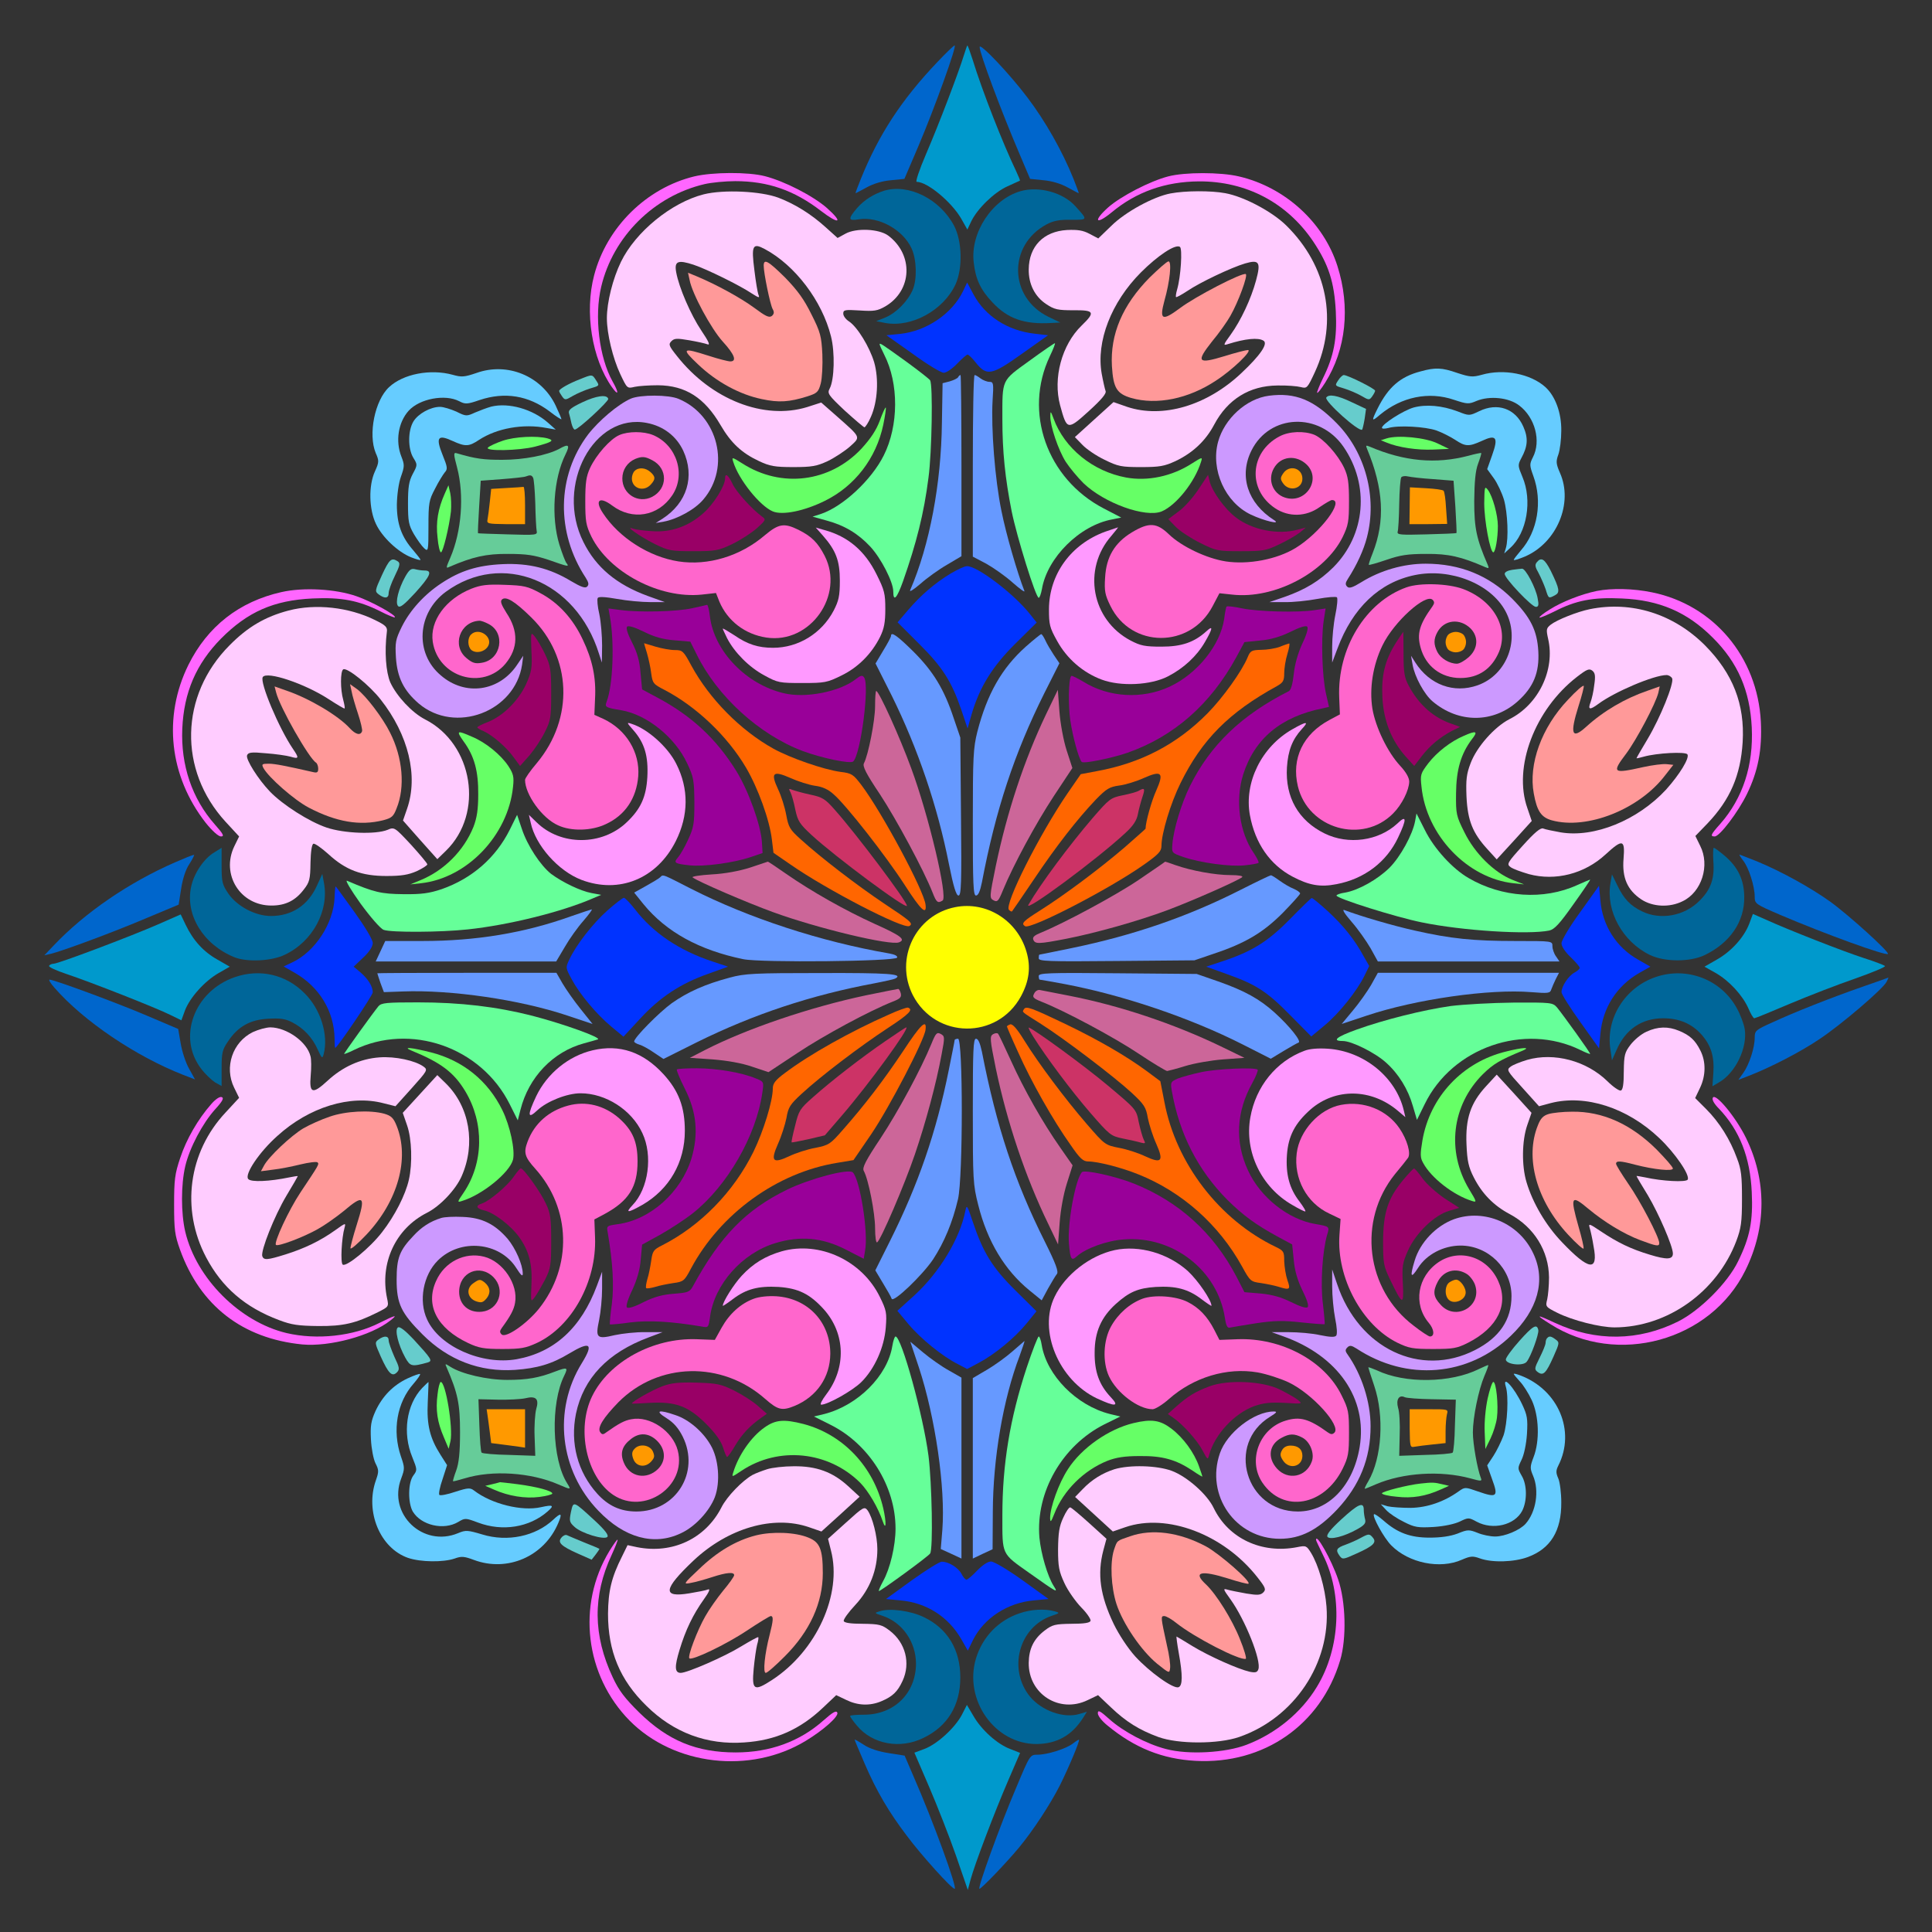 <?xml version="1.0" encoding="UTF-8" standalone="no"?>
<svg
   xmlns:dc="http://purl.org/dc/elements/1.1/"
   xmlns:cc="http://creativecommons.org/ns#"
   xmlns:rdf="http://www.w3.org/1999/02/22-rdf-syntax-ns#"
   xmlns:svg="http://www.w3.org/2000/svg"
   xmlns="http://www.w3.org/2000/svg"
   xmlns:sodipodi="http://sodipodi.sourceforge.net/DTD/sodipodi-0.dtd"
   xmlns:inkscape="http://www.inkscape.org/namespaces/inkscape"
   version="1.0"
   width="850pt"
   height="850pt"
   viewBox="0 0 850 850"
   preserveAspectRatio="xMidYMid meet"
   id="svg2"
   inkscape:version="0.91 r13725"
   sodipodi:docname="Mandala518_062.svg">
  <rect x="0" y="0" width="850" height="850" fill="#333333" stroke="none"/>
  <defs
     id="defs374" />
  <sodipodi:namedview
     pagecolor="#ffffff"
     bordercolor="#666666"
     borderopacity="1"
     objecttolerance="10"
     gridtolerance="10"
     guidetolerance="10"
     inkscape:pageopacity="0"
     inkscape:pageshadow="2"
     inkscape:window-width="1920"
     inkscape:window-height="980"
     id="namedview372"
     showgrid="false"
     inkscape:zoom="0.88847059"
     inkscape:cx="471.58556"
     inkscape:cy="498.17386"
     inkscape:window-x="0"
     inkscape:window-y="1"
     inkscape:window-maximized="1"
     inkscape:current-layer="svg2" />
  <g
     transform="translate(0,850) scale(0.1,-0.1)"
     fill="#000000"
     stroke="none"
     id="g6">
    <path
       d="M0 4250 l0 -4250 4250 0 4250 0 0 4250 0 4250 -4250 0 -4250 0 0 -4250z m4339 4089 c186 -160 357 -414 441 -656 l32 -91 56 43 c78 60 166 102 263 126 69 18 103 20 203 16 137 -5 223 -30 326 -92 77 -47 188 -166 228 -246 71 -141 90 -314 52 -464 -11 -43 -20 -79 -20 -81 0 -1 17 -8 38 -14 20 -7 56 -23 79 -36 l42 -24 46 35 c83 63 208 83 302 47 41 -15 54 -16 88 -6 90 28 199 11 286 -45 89 -56 138 -210 106 -328 -13 -48 -12 -58 4 -105 34 -99 18 -203 -46 -297 l-35 -50 29 -58 c16 -32 32 -68 36 -81 5 -17 12 -22 23 -17 67 26 155 37 257 32 183 -9 298 -59 426 -186 126 -126 188 -281 189 -469 0 -176 -52 -313 -182 -479 -6 -8 11 -18 59 -33 182 -60 395 -184 547 -319 91 -80 196 -198 196 -219 0 -26 -251 -265 -347 -330 -106 -72 -255 -148 -363 -186 -41 -15 -81 -29 -87 -31 -8 -3 4 -27 35 -67 94 -125 142 -269 142 -428 0 -374 -281 -660 -650 -660 -66 0 -175 17 -220 34 -11 4 -25 -16 -53 -74 l-37 -80 34 -47 c64 -90 81 -202 46 -303 -14 -42 -16 -59 -7 -75 6 -11 11 -58 11 -106 0 -73 -4 -93 -27 -142 -16 -31 -46 -72 -69 -91 -72 -62 -192 -88 -287 -63 -49 13 -58 13 -107 -4 -97 -34 -198 -18 -294 46 l-52 35 -77 -37 c-42 -20 -77 -38 -79 -38 -1 -1 5 -24 14 -51 25 -80 30 -238 10 -328 -42 -189 -170 -354 -336 -434 -123 -60 -200 -75 -340 -69 -180 8 -279 48 -446 178 -8 6 -21 -19 -43 -80 -91 -255 -238 -473 -445 -659 -37 -34 -75 -62 -83 -62 -9 0 -73 57 -143 128 -197 198 -334 424 -406 669 -2 8 -32 -8 -78 -41 -144 -103 -278 -142 -454 -133 -181 9 -310 65 -433 187 -176 175 -230 414 -153 677 5 17 1 24 -12 29 -11 3 -47 19 -80 35 l-62 29 -52 -35 c-97 -65 -228 -82 -310 -40 -26 13 -35 13 -91 -1 -69 -18 -122 -14 -203 13 -131 43 -211 209 -173 359 14 56 14 63 -3 114 -34 99 -19 194 45 290 l35 52 -29 62 c-16 33 -32 69 -35 80 -4 12 -12 16 -24 11 -43 -17 -154 -35 -220 -35 -154 0 -327 64 -436 162 -77 68 -149 180 -183 282 -23 70 -27 98 -27 211 -1 110 3 142 22 205 30 94 58 149 116 228 31 41 42 64 34 67 -7 2 -47 16 -88 31 -121 42 -299 139 -412 224 -108 81 -298 270 -298 297 0 24 248 265 335 325 107 75 248 148 370 193 55 20 102 39 104 41 2 2 -12 21 -31 42 -126 139 -187 389 -144 588 50 229 206 407 421 480 110 37 267 44 375 16 79 -21 90 -20 90 5 0 8 14 41 31 74 l31 58 -40 61 c-63 94 -77 207 -38 302 12 28 12 41 0 88 -8 30 -14 68 -14 85 0 48 29 135 62 187 57 91 221 142 338 106 40 -13 50 -12 90 3 93 37 222 17 305 -46 l45 -35 57 29 c32 16 69 32 81 36 19 5 22 12 18 28 -56 191 -45 353 35 517 81 164 239 288 428 336 101 25 282 16 386 -20 84 -29 176 -80 230 -128 l32 -28 28 78 c69 196 178 382 312 534 79 90 198 198 218 198 8 0 46 -27 84 -61z"
       id="path8"
       style="fill:none" />
    <path
       d="M4124 8227 c-157 -165 -258 -319 -337 -515 -14 -34 -24 -62 -23 -62 2 0 24 12 50 26 29 16 69 28 106 31 l59 6 62 145 c71 167 170 442 159 442 -4 0 -38 -33 -76 -73z"
       id="path10"
       style="fill:#0066cc" />
    <path
       d="M4241 8258 c-22 -73 -110 -304 -166 -434 -31 -72 -48 -124 -42 -124 47 0 153 -88 196 -162 l27 -48 17 36 c27 56 101 128 159 154 29 13 54 25 55 25 2 1 -6 19 -16 41 -59 123 -150 355 -192 492 -11 34 -21 62 -23 62 -1 0 -8 -19 -15 -42z"
       id="path12"
       style="fill:#0099cc" />
    <path
       d="M4310 8293 c0 -27 94 -280 177 -474 l45 -106 59 -6 c36 -3 76 -15 105 -31 26 -14 48 -26 50 -26 1 0 -9 28 -23 63 -49 122 -124 254 -202 357 -79 105 -211 244 -211 223z"
       id="path14"
       style="fill:#0066cc" />
    <path
       d="M3055 7724 c-211 -51 -386 -224 -441 -435 -43 -162 -10 -367 78 -492 30 -42 32 -26 3 25 -59 106 -81 286 -50 416 52 221 232 400 455 452 30 7 91 13 135 13 143 0 259 -40 377 -131 81 -62 100 -53 26 13 -62 54 -187 118 -273 140 -74 19 -230 18 -310 -1z"
       id="path16"
       style="fill:#ff66ff" />
    <path
       d="M5140 7724 c-81 -21 -208 -87 -264 -136 -68 -61 -56 -80 14 -23 109 91 237 136 385 137 208 1 388 -94 503 -265 68 -102 92 -178 99 -307 6 -120 -8 -196 -57 -295 -16 -33 -27 -61 -25 -63 2 -3 18 17 35 44 92 146 112 332 54 514 -61 192 -231 347 -434 394 -81 19 -237 19 -310 0z"
       id="path18"
       style="fill:#ff66ff" />
    <path
       d="M3890 7661 c-47 -15 -87 -40 -119 -76 -41 -48 -40 -58 7 -50 87 14 195 -45 233 -129 22 -49 24 -134 5 -180 -21 -50 -72 -102 -119 -122 l-42 -17 40 -8 c116 -21 256 56 309 170 32 71 29 189 -6 257 -62 118 -200 187 -308 155z"
       id="path20"
       style="fill:#006699" />
    <path
       d="M4490 7659 c-125 -36 -222 -183 -206 -314 8 -73 30 -120 82 -175 67 -72 140 -98 259 -91 l40 2 -52 25 c-175 85 -179 316 -8 407 30 16 57 21 108 20 74 0 74 -2 18 60 -54 60 -160 89 -241 66z"
       id="path22"
       style="fill:#006699" />
    <path
       d="M3096 7645 c-142 -36 -300 -165 -364 -297 -36 -74 -62 -178 -62 -248 0 -68 26 -176 59 -246 30 -63 30 -64 63 -56 18 4 65 7 103 7 121 -1 205 -55 275 -175 46 -79 93 -123 170 -159 47 -22 69 -26 150 -26 82 0 103 4 151 26 31 15 75 44 98 64 48 44 52 37 -60 136 l-66 58 -62 -20 c-189 -58 -421 32 -573 225 -35 44 -38 51 -24 65 13 13 25 13 78 4 35 -6 71 -14 81 -18 13 -5 4 14 -27 60 -47 70 -99 190 -111 257 -9 49 7 56 77 33 57 -19 202 -90 257 -127 30 -19 34 -20 28 -5 -4 10 -12 58 -18 108 -14 109 -8 122 46 93 133 -71 252 -228 291 -384 18 -71 15 -191 -6 -230 -11 -21 -6 -28 66 -96 44 -40 83 -73 87 -74 4 0 18 21 29 47 29 66 35 165 14 239 -20 67 -74 156 -111 180 -14 9 -25 24 -25 34 0 17 7 18 73 14 62 -4 77 -2 112 18 119 70 125 228 12 312 -40 29 -140 34 -187 8 l-35 -19 -50 45 c-66 60 -137 104 -210 132 -77 29 -241 37 -329 15z"
       id="path24"
       style="fill:#ffccff" />
    <path
       d="M5150 7649 c-75 -14 -200 -82 -261 -143 l-57 -55 -38 20 c-30 16 -53 19 -100 17 -103 -6 -167 -72 -168 -173 -1 -65 27 -120 77 -153 36 -24 51 -27 119 -27 93 1 98 -8 37 -67 -88 -85 -127 -232 -95 -351 30 -110 32 -111 126 -26 56 51 79 78 74 89 -3 8 -11 43 -17 76 -25 142 42 314 172 445 76 76 152 126 172 113 12 -7 4 -132 -12 -187 -5 -17 -7 -32 -5 -34 2 -2 24 10 50 27 54 37 193 103 254 121 62 18 70 6 48 -75 -22 -81 -66 -175 -112 -239 -33 -45 -33 -48 -12 -41 76 24 134 30 157 15 21 -13 -15 -65 -97 -142 -152 -144 -347 -201 -503 -149 l-60 21 -85 -77 -85 -77 33 -34 c18 -19 62 -49 98 -66 59 -29 73 -32 160 -32 82 0 103 4 151 26 76 36 133 89 171 161 59 111 155 171 278 172 41 1 88 -3 103 -7 27 -7 29 -5 62 66 103 223 55 467 -126 645 -62 61 -186 127 -268 142 -63 12 -178 11 -241 -1z"
       id="path26"
       style="fill:#ffccff" />
    <path
       d="M3360 7331 c0 -33 28 -169 39 -190 8 -14 7 -22 -3 -31 -12 -9 -27 -2 -78 36 -60 44 -166 102 -252 138 l-39 16 7 -32 c11 -60 95 -215 146 -271 52 -57 63 -87 33 -87 -10 0 -53 11 -96 25 -116 37 -121 33 -45 -39 81 -77 183 -132 280 -152 75 -16 120 -13 200 12 43 14 49 19 59 57 6 23 9 81 7 129 -4 78 -8 96 -48 175 -33 67 -61 105 -115 161 -75 74 -95 86 -95 53z"
       id="path28"
       style="fill:#ff9999" />
    <path
       d="M5057 7278 c-118 -120 -173 -248 -165 -389 6 -96 21 -121 85 -140 112 -32 251 -4 372 76 73 47 164 135 141 135 -8 0 -55 -12 -103 -27 -118 -36 -126 -26 -55 64 31 37 67 88 81 113 35 61 78 178 68 184 -14 9 -223 -99 -290 -150 -78 -58 -91 -52 -68 33 24 84 33 173 18 173 -7 0 -44 -33 -84 -72z"
       id="path30"
       style="fill:#ff9999" />
    <path
       d="M4238 7221 c-48 -101 -162 -178 -278 -190 l-60 -6 116 -82 c63 -46 124 -83 136 -83 12 0 38 18 59 40 21 22 42 40 46 40 4 0 20 -15 35 -34 49 -62 70 -58 202 36 l117 83 -60 7 c-117 13 -216 77 -267 171 l-29 54 -17 -36z"
       id="path32"
       style="fill:#0033ff" />
    <path
       d="M3870 6985 c0 -3 9 -23 20 -45 65 -127 64 -313 -2 -444 -54 -108 -180 -225 -276 -257 l-37 -12 61 -17 c79 -21 140 -58 193 -115 48 -52 101 -156 101 -197 0 -48 16 -31 43 45 59 168 92 298 112 456 15 111 20 408 7 428 -4 6 -50 42 -102 80 -111 80 -120 86 -120 78z"
       id="path34"
       style="fill:#66ff99" />
    <path
       d="M4528 6912 c-123 -89 -118 -78 -118 -256 0 -142 12 -260 41 -406 23 -113 106 -380 119 -380 4 0 10 17 14 38 23 138 166 281 310 307 l39 8 -77 40 c-250 130 -354 424 -237 670 15 31 25 57 22 57 -3 0 -54 -35 -113 -78z"
       id="path36"
       style="fill:#66ff99" />
    <path
       d="M2096 6859 c-53 -18 -65 -19 -104 -8 -98 27 -218 4 -280 -54 -63 -58 -93 -208 -59 -290 15 -34 15 -40 -3 -80 -29 -62 -27 -167 4 -232 27 -58 97 -124 155 -147 23 -9 41 -14 41 -11 0 3 -14 21 -31 41 -53 60 -73 117 -73 202 1 45 8 95 18 123 16 45 16 52 2 88 -27 68 -14 151 32 202 48 53 160 74 222 42 27 -14 35 -14 90 5 111 37 215 20 308 -50 28 -22 52 -37 52 -34 0 3 -11 29 -25 59 -62 131 -213 193 -349 144z"
       id="path38"
       style="fill:#66ccff" />
    <path
       d="M6250 6866 c-89 -23 -142 -69 -189 -163 -28 -56 -27 -60 10 -28 95 79 215 104 326 66 58 -19 64 -20 99 -5 58 24 143 15 188 -20 70 -53 97 -157 60 -228 -15 -30 -15 -35 2 -82 41 -112 19 -244 -55 -328 -17 -20 -31 -38 -31 -41 0 -4 21 3 48 14 141 60 215 235 155 369 -17 39 -18 50 -7 80 7 19 13 67 13 105 1 78 -26 152 -70 192 -64 58 -183 82 -280 54 -40 -11 -52 -10 -107 8 -69 24 -97 25 -162 7z"
       id="path40"
       style="fill:#66ccff" />
    <path
       d="M2550 6831 c-49 -19 -90 -43 -90 -51 0 -4 6 -14 13 -24 12 -17 15 -17 47 2 19 11 54 26 77 33 41 12 41 12 26 35 -18 28 -16 28 -73 5z"
       id="path42"
       style="fill:#66cccc" />
    <path
       d="M4215 6840 c-3 -5 -20 -13 -37 -18 l-31 -8 -3 -174 c-3 -267 -54 -538 -139 -735 -6 -12 11 -2 44 26 29 26 82 64 117 84 l64 38 0 398 c0 220 -2 399 -4 399 -3 0 -8 -4 -11 -10z"
       id="path44"
       style="fill:#6699ff" />
    <path
       d="M4280 6451 l0 -400 59 -31 c32 -18 85 -55 116 -83 32 -28 55 -45 52 -37 -31 79 -81 251 -101 352 -29 140 -46 364 -39 486 5 76 4 82 -14 82 -10 0 -28 7 -39 15 -10 8 -22 15 -26 15 -5 0 -8 -180 -8 -399z"
       id="path46"
       style="fill:#6699ff" />
    <path
       d="M5887 6826 c-15 -23 -15 -23 26 -35 23 -7 58 -22 77 -33 32 -19 35 -19 47 -2 7 10 13 21 13 25 0 9 -121 69 -138 69 -5 0 -17 -11 -25 -24z"
       id="path48"
       style="fill:#66cccc" />
    <path
       d="M5583 6759 c-100 -13 -196 -101 -224 -203 -33 -123 31 -266 144 -320 59 -28 137 -46 102 -24 -116 74 -155 194 -99 306 80 161 299 170 405 16 116 -169 97 -387 -45 -530 -61 -60 -123 -98 -214 -130 l-67 -23 67 0 c36 -1 101 6 144 14 43 8 82 11 86 7 4 -4 1 -39 -7 -77 -8 -39 -14 -101 -14 -140 l0 -70 23 61 c67 180 185 292 341 324 156 32 333 -38 398 -158 67 -123 8 -281 -122 -327 -105 -37 -211 2 -274 100 l-19 30 7 -40 c9 -52 51 -130 88 -161 115 -97 267 -96 375 1 69 62 95 126 90 219 -5 92 -34 150 -115 232 -102 102 -229 154 -381 154 -96 0 -198 -29 -282 -81 -39 -24 -54 -29 -63 -20 -9 9 -8 17 3 34 40 62 70 128 84 183 46 177 -7 374 -133 502 -101 103 -182 136 -298 121z"
       id="path50"
       style="fill:#cc99ff" />
    <path
       d="M2562 6730 c-49 -23 -62 -34 -59 -47 3 -10 8 -30 11 -45 4 -16 10 -28 15 -28 15 0 149 124 147 135 -5 21 -53 14 -114 -15z"
       id="path52"
       style="fill:#66cccc" />
    <path
       d="M2775 6746 c-56 -25 -140 -96 -188 -158 -137 -182 -142 -429 -10 -630 13 -21 15 -30 6 -39 -8 -8 -26 -2 -70 24 -94 57 -186 80 -301 75 -111 -5 -187 -29 -270 -84 -76 -50 -138 -119 -174 -191 -28 -57 -30 -69 -26 -137 6 -87 34 -144 100 -201 160 -136 424 -37 455 171 l5 39 -27 -40 c-79 -118 -229 -139 -336 -46 -115 97 -104 274 22 367 247 181 573 51 674 -271 l13 -40 1 75 c0 41 -5 103 -12 137 -8 34 -11 67 -7 72 3 7 34 5 85 -4 44 -8 109 -14 145 -14 l65 0 -75 27 c-137 50 -228 126 -283 237 -126 250 46 571 280 524 72 -14 129 -58 159 -122 52 -113 17 -229 -91 -299 l-30 -19 35 6 c60 11 138 54 174 97 122 142 66 370 -108 443 -44 19 -170 19 -211 1z"
       id="path54"
       style="fill:#cc99ff" />
    <path
       d="M5835 6751 c-9 -16 146 -155 158 -141 2 3 7 24 11 48 l6 43 -62 29 c-64 31 -102 37 -113 21z"
       id="path56"
       style="fill:#66cccc" />
    <path
       d="M2161 6711 c-18 -5 -50 -17 -71 -26 -37 -17 -40 -17 -82 4 -25 11 -57 21 -72 21 -42 0 -96 -30 -117 -64 -25 -41 -25 -121 0 -161 18 -29 18 -31 -3 -70 -17 -32 -21 -58 -21 -130 0 -79 3 -95 26 -135 15 -25 35 -53 45 -62 18 -16 19 -13 19 95 0 104 2 116 29 167 15 30 35 62 43 72 13 14 12 23 -10 77 -31 77 -21 91 44 61 57 -26 72 -25 117 5 78 51 194 72 297 52 l40 -7 -35 31 c-67 59 -172 89 -249 70z"
       id="path58"
       style="fill:#66ccff" />
    <path
       d="M6219 6707 c-45 -13 -139 -73 -139 -89 0 -5 12 -5 28 -1 44 13 163 6 212 -11 25 -9 62 -28 82 -41 45 -30 60 -31 117 -5 64 30 74 16 46 -62 l-22 -62 29 -40 c16 -22 36 -65 45 -95 16 -57 21 -171 8 -213 l-7 -23 27 25 c73 66 97 209 53 312 -20 48 -21 52 -5 82 29 53 31 89 9 139 -35 80 -114 107 -194 68 -44 -21 -44 -21 -95 -1 -69 26 -139 32 -194 17z"
       id="path60"
       style="fill:#66ccff" />
    <path
       d="M3871 6650 c-16 -43 -40 -79 -81 -124 -139 -148 -352 -175 -524 -65 -46 29 -47 29 -40 7 24 -78 117 -194 174 -218 43 -18 139 2 228 46 133 65 227 188 258 335 8 39 13 73 11 76 -2 2 -14 -24 -26 -57z"
       id="path62"
       style="fill:#66ff66" />
    <path
       d="M4621 6669 c-1 -42 35 -149 68 -201 17 -26 52 -68 78 -94 92 -88 273 -153 344 -124 64 27 146 130 173 218 7 22 6 22 -40 -7 -88 -57 -195 -79 -289 -62 -147 27 -272 129 -320 260 -12 33 -14 34 -14 10z"
       id="path64"
       style="fill:#66ff66" />
    <path
       d="M2725 6586 c-40 -17 -102 -87 -129 -145 -17 -37 -21 -65 -21 -146 0 -89 3 -106 27 -156 78 -157 299 -274 485 -255 l63 7 15 -38 c36 -85 113 -144 207 -158 192 -29 345 186 256 360 -30 58 -57 85 -115 114 -63 31 -87 27 -147 -23 -108 -93 -251 -136 -381 -116 -129 20 -261 104 -332 212 -38 57 -16 76 40 34 89 -67 202 -48 264 44 62 91 21 222 -84 266 -41 17 -109 17 -148 0z m145 -111 c69 -36 68 -125 -1 -161 -61 -31 -131 12 -131 81 0 38 22 71 57 86 30 12 43 11 75 -6z"
       id="path66"
       style="fill:#ff66cc" />
    <path
       d="M2792 6428 c-7 -7 -12 -21 -12 -33 0 -44 52 -61 83 -27 22 24 21 35 -1 55 -22 20 -53 22 -70 5z"
       id="path68"
       style="fill:#ff9900" />
    <path
       d="M5629 6580 c-131 -69 -141 -235 -19 -316 60 -40 136 -38 196 5 25 17 49 31 54 31 57 0 -52 -145 -160 -211 -82 -50 -207 -74 -307 -59 -84 13 -194 65 -250 119 -54 52 -88 54 -163 9 -76 -46 -113 -108 -118 -199 -4 -60 0 -77 23 -124 91 -188 352 -189 450 -2 l30 57 56 -6 c185 -21 408 96 486 253 25 52 28 68 28 158 0 81 -4 109 -21 146 -28 59 -90 128 -131 146 -45 18 -111 16 -154 -7z m121 -125 c65 -66 -7 -174 -97 -144 -53 17 -77 78 -49 128 30 55 99 62 146 16z"
       id="path70"
       style="fill:#ff66cc" />
    <path
       d="M5646 6418 c-13 -19 -14 -25 -2 -43 26 -40 86 -27 86 19 0 47 -57 63 -84 24z"
       id="path72"
       style="fill:#ff9900" />
    <path
       d="M2212 6561 c-29 -10 -58 -23 -65 -30 -17 -17 137 -14 207 4 75 20 87 27 56 36 -48 13 -145 8 -198 -10z"
       id="path74"
       style="fill:#66ff66" />
    <path
       d="M6100 6571 l-25 -8 25 -10 c52 -22 138 -34 205 -31 l70 3 -50 24 c-53 26 -176 38 -225 22z"
       id="path76"
       style="fill:#66ff66" />
    <path
       d="M2460 6525 c-53 -28 -155 -48 -250 -48 -82 0 -116 4 -201 29 -14 4 -14 -3 2 -63 32 -122 20 -281 -30 -397 -19 -44 -20 -48 -4 -40 102 44 162 58 258 57 82 0 114 -5 178 -26 88 -31 93 -32 79 -14 -5 6 -19 43 -31 81 -37 121 -26 290 27 397 21 42 14 48 -28 24z m-115 -126 c4 -5 8 -56 10 -112 1 -56 4 -111 6 -122 4 -19 0 -20 -126 -16 -71 2 -131 4 -132 5 -1 1 1 54 5 116 l7 115 94 7 c52 4 99 9 105 12 18 7 25 6 31 -5z"
       id="path78"
       style="fill:#66cc99" />
    <path
       d="M2228 6353 l-67 -4 -6 -57 c-3 -31 -8 -66 -10 -77 -4 -19 1 -20 80 -21 l85 0 0 83 c0 46 -3 82 -7 81 -5 -1 -38 -3 -75 -5z"
       id="path80"
       style="fill:#ff9900" />
    <path
       d="M6015 6524 c72 -174 80 -316 24 -458 -11 -27 -18 -50 -17 -51 2 -2 37 8 78 22 61 21 94 26 175 26 97 1 154 -12 259 -58 17 -7 18 -6 11 11 -49 113 -59 160 -59 279 1 85 5 133 17 165 9 24 15 45 14 47 -2 1 -27 -4 -56 -12 -144 -38 -283 -25 -435 40 -17 7 -18 6 -11 -11z m291 -132 l89 -7 8 -114 c4 -63 6 -115 5 -116 -2 -2 -61 -4 -133 -6 -112 -3 -129 -2 -126 11 3 8 6 63 7 122 1 59 5 112 9 118 3 5 17 7 29 4 13 -3 63 -9 112 -12z"
       id="path82"
       style="fill:#66cc99" />
    <path
       d="M6202 6275 l-1 -81 83 0 83 1 -5 70 c-2 39 -7 73 -11 76 -3 4 -38 9 -77 11 l-71 4 -1 -81z"
       id="path84"
       style="fill:#ff9900" />
    <path
       d="M3190 6395 c0 -33 -51 -114 -96 -153 -65 -58 -142 -85 -224 -79 -36 2 -74 7 -85 11 -41 16 29 -34 95 -67 61 -30 71 -32 170 -32 97 0 110 2 171 31 37 18 85 49 109 70 39 35 41 39 23 51 -45 33 -114 109 -130 144 -19 40 -33 50 -33 24z"
       id="path86"
       style="fill:#990066" />
    <path
       d="M5272 6346 c-24 -36 -63 -80 -88 -97 l-44 -33 32 -33 c18 -19 67 -51 107 -71 72 -36 79 -37 180 -37 98 0 111 2 171 31 36 17 76 41 90 52 l25 21 -35 -9 c-86 -24 -200 -2 -272 53 -48 36 -104 113 -116 159 l-7 29 -43 -65z"
       id="path88"
       style="fill:#990066" />
    <path
       d="M1957 6329 c-30 -67 -40 -127 -32 -194 3 -36 10 -65 15 -65 9 0 36 111 44 180 2 25 1 61 -3 80 l-8 35 -16 -36z"
       id="path90"
       style="fill:#66ff66" />
    <path
       d="M6530 6286 c0 -76 26 -216 40 -216 9 0 20 62 20 116 0 48 -23 131 -44 159 -14 18 -15 13 -16 -59z"
       id="path92"
       style="fill:#66ff66" />
    <path
       d="M3620 6144 c58 -66 75 -111 75 -199 0 -67 -5 -88 -27 -131 -53 -101 -156 -164 -267 -164 -65 0 -112 15 -170 55 -28 18 -51 32 -51 29 0 -3 9 -21 19 -42 32 -62 96 -127 163 -163 60 -33 67 -34 168 -34 99 0 109 2 172 33 74 36 133 96 170 170 18 37 23 64 23 123 0 67 -4 83 -38 151 -51 104 -126 168 -230 196 l-38 11 31 -35z"
       id="path94"
       style="fill:#ff99ff" />
    <path
       d="M4863 6161 c-151 -55 -247 -187 -248 -341 0 -68 3 -81 36 -140 43 -78 113 -139 196 -170 83 -31 215 -25 291 14 70 36 127 89 163 151 35 60 37 76 7 48 -54 -49 -109 -68 -198 -68 -73 0 -92 4 -136 27 -172 91 -213 314 -84 461 17 20 30 37 29 37 -2 -1 -27 -9 -56 -19z"
       id="path96"
       style="fill:#ff99ff" />
    <path
       d="M1680 5969 c-31 -68 -31 -71 -14 -84 27 -20 44 -18 44 6 0 11 12 45 27 75 23 47 25 57 12 65 -27 17 -36 9 -69 -62z"
       id="path98"
       style="fill:#66cccc" />
    <path
       d="M6761 6026 c-9 -11 -7 -21 8 -47 10 -19 24 -51 31 -71 13 -42 13 -42 41 -27 23 12 21 27 -18 107 -27 53 -42 63 -62 38z"
       id="path100"
       style="fill:#66cccc" />
    <path
       d="M4183 5977 c-71 -43 -131 -95 -187 -160 l-47 -55 94 -94 c104 -103 144 -167 186 -290 l28 -83 17 60 c35 121 92 213 193 313 l94 93 -31 39 c-71 89 -232 211 -276 209 -11 0 -42 -15 -71 -32z"
       id="path102"
       style="fill:#0033ff" />
    <path
       d="M1783 5963 c-30 -54 -45 -114 -32 -129 8 -10 26 4 75 57 68 75 78 99 42 99 -13 0 -32 3 -43 6 -16 4 -25 -3 -42 -33z"
       id="path104"
       style="fill:#66cccc" />
    <path
       d="M6653 5993 c-20 -3 -33 -10 -33 -18 0 -20 119 -145 137 -145 12 0 14 8 8 38 -8 46 -54 133 -69 130 -6 0 -26 -3 -43 -5z"
       id="path106"
       style="fill:#66cccc" />
    <path
       d="M2074 5910 c-113 -45 -184 -142 -170 -234 24 -156 220 -215 320 -96 56 68 58 143 4 224 -22 35 -28 50 -20 58 17 17 57 -7 130 -79 178 -175 188 -443 24 -640 -29 -34 -52 -67 -52 -74 0 -64 75 -169 145 -200 58 -27 147 -25 210 5 85 39 135 113 143 211 8 105 -53 205 -153 252 l-40 18 3 72 c5 93 -12 171 -54 259 -43 92 -107 162 -186 204 -57 31 -72 34 -158 37 -77 3 -105 -1 -146 -17z m75 -155 c77 -39 57 -158 -30 -171 -28 -5 -41 -1 -67 21 -65 54 -29 159 56 164 7 1 26 -6 41 -14z"
       id="path108"
       style="fill:#ff66cc" />
    <path
       d="M2072 5708 c-16 -16 -15 -53 2 -68 21 -16 56 -9 72 15 27 41 -39 88 -74 53z"
       id="path110"
       style="fill:#ff9900" />
    <path
       d="M6188 5916 c-180 -64 -305 -269 -296 -485 l3 -74 -45 -24 c-117 -62 -169 -170 -140 -292 45 -188 284 -256 419 -120 39 39 70 102 71 140 0 17 -14 42 -40 70 -55 59 -108 169 -122 251 -14 89 2 191 44 278 50 104 191 231 221 201 9 -9 8 -16 -1 -29 -57 -79 -69 -120 -52 -181 22 -82 90 -134 175 -134 80 0 138 40 170 115 44 107 -25 227 -159 277 -66 24 -189 28 -248 7z m282 -181 c36 -37 33 -89 -8 -126 -18 -16 -41 -29 -52 -29 -33 0 -71 23 -86 51 -17 34 -17 57 0 88 30 55 99 62 146 16z"
       id="path112"
       style="fill:#ff66cc" />
    <path
       d="M6372 5708 c-7 -7 -12 -21 -12 -33 0 -12 5 -26 12 -33 7 -7 21 -12 33 -12 12 0 26 5 33 12 7 7 12 21 12 33 0 12 -5 26 -12 33 -7 7 -21 12 -33 12 -12 0 -26 -5 -33 -12z"
       id="path114"
       style="fill:#ff9900" />
    <path
       d="M1238 5895 c-186 -42 -325 -151 -409 -320 -113 -229 -84 -490 76 -695 29 -36 56 -60 67 -60 16 0 11 10 -27 53 -100 113 -150 261 -143 421 7 160 61 285 170 396 117 118 232 169 403 177 127 6 204 -9 299 -57 33 -17 61 -28 63 -26 9 8 -102 70 -169 93 -92 32 -233 40 -330 18z"
       id="path116"
       style="fill:#ff66ff" />
    <path
       d="M7025 5900 c-68 -14 -154 -48 -206 -81 -28 -17 -48 -33 -46 -36 3 -2 31 10 64 26 97 50 171 64 298 58 166 -7 288 -60 400 -172 111 -110 164 -234 172 -395 8 -167 -39 -311 -138 -424 -43 -48 -46 -56 -25 -56 22 0 103 107 142 187 49 101 67 195 61 318 -15 285 -208 514 -479 569 -82 17 -177 19 -243 6z"
       id="path118"
       style="fill:#ff66ff" />
    <path
       d="M3045 5824 c-66 -15 -231 -19 -314 -8 l-54 7 6 -34 c21 -116 14 -302 -14 -376 -9 -24 -6 -26 65 -38 112 -19 236 -119 289 -233 29 -61 31 -76 32 -172 0 -95 -3 -111 -28 -165 -15 -33 -35 -67 -44 -77 -21 -24 -15 -28 50 -35 65 -7 195 11 269 36 l53 18 -3 49 c-5 75 -59 225 -112 311 -88 142 -196 243 -348 324 l-67 36 -7 73 c-4 53 -15 90 -37 133 -19 37 -28 64 -22 70 6 6 34 -3 73 -22 46 -23 84 -34 135 -38 l70 -6 28 -56 c90 -184 275 -353 466 -425 83 -31 211 -58 223 -46 33 33 72 334 48 369 -8 12 -15 10 -37 -7 -70 -55 -220 -85 -316 -62 -167 39 -308 186 -326 340 -3 27 -9 49 -12 49 -3 -1 -33 -8 -66 -15z"
       id="path120"
       style="fill:#990099" />
    <path
       d="M5396 5831 c-2 -3 -7 -27 -10 -53 -17 -116 -118 -242 -240 -299 -120 -56 -268 -48 -380 22 -27 16 -51 28 -53 25 -12 -12 -14 -129 -4 -196 11 -73 37 -168 50 -182 8 -9 131 16 201 40 205 72 366 213 480 422 l35 65 69 7 c47 4 90 17 133 38 40 20 68 29 74 23 6 -6 -2 -35 -22 -76 -19 -42 -33 -91 -37 -133 -5 -44 -12 -69 -22 -75 -208 -105 -345 -237 -434 -416 -38 -76 -73 -192 -78 -257 -3 -38 -3 -39 50 -57 74 -25 204 -43 269 -36 30 3 57 8 60 11 3 2 -7 22 -21 43 -63 91 -82 231 -47 344 50 159 166 256 352 293 l26 6 -14 62 c-16 76 -21 232 -10 312 l9 59 -46 -7 c-75 -12 -248 -7 -319 7 -37 8 -69 12 -71 8z"
       id="path122"
       style="fill:#990099" />
    <path
       d="M1270 5814 c-103 -27 -180 -72 -260 -153 -219 -220 -226 -549 -18 -776 l60 -65 -21 -43 c-60 -124 26 -262 164 -261 61 0 105 22 142 71 25 32 28 45 29 117 1 50 6 82 13 84 6 2 36 -19 66 -46 76 -70 146 -96 255 -96 66 0 96 5 133 21 26 12 47 26 47 30 0 5 -33 44 -72 87 -72 77 -73 78 -103 65 -52 -21 -191 -16 -268 10 -77 26 -193 100 -249 158 -52 54 -108 143 -101 160 5 13 19 15 82 9 42 -3 91 -10 109 -15 37 -11 39 -7 11 34 -62 91 -147 293 -133 316 17 28 186 -29 290 -97 37 -24 69 -43 70 -41 2 2 -1 19 -6 38 -13 45 -13 126 0 134 17 10 116 -70 165 -133 122 -155 166 -336 116 -480 l-18 -52 75 -85 76 -85 38 37 c169 165 120 470 -92 578 -57 29 -125 102 -153 163 -19 45 -26 134 -15 222 3 21 -5 29 -52 52 -115 57 -262 73 -380 42z"
       id="path124"
       style="fill:#ffccff" />
    <path
       d="M6995 5820 c-55 -11 -145 -47 -172 -68 -20 -16 -21 -21 -12 -62 32 -136 -42 -290 -170 -354 -66 -34 -144 -122 -171 -194 -18 -47 -21 -72 -18 -147 5 -105 27 -160 92 -231 l41 -45 77 84 77 85 -19 56 c-64 180 32 434 218 578 44 34 54 38 68 27 12 -10 14 -23 8 -63 -3 -28 -11 -62 -16 -75 -13 -34 -4 -36 34 -8 71 53 245 127 300 127 10 0 21 -7 25 -15 8 -23 -52 -172 -108 -266 -27 -45 -49 -83 -49 -85 0 -1 15 2 32 7 57 16 184 23 192 10 10 -16 -34 -88 -94 -155 -125 -135 -316 -213 -464 -188 -33 6 -68 13 -77 17 -11 4 -37 -17 -89 -75 -69 -76 -72 -82 -54 -95 10 -8 47 -21 81 -31 116 -31 244 1 337 87 75 69 86 66 79 -19 -7 -84 17 -138 78 -179 50 -33 124 -37 182 -8 84 40 121 158 77 244 l-21 43 54 56 c99 104 145 211 154 357 10 167 -43 302 -166 426 -138 138 -322 196 -506 159z"
       id="path126"
       style="fill:#ffccff" />
    <path
       d="M2338 5636 c4 -74 1 -91 -23 -145 -33 -72 -99 -139 -167 -167 -27 -10 -48 -21 -48 -24 0 -3 12 -11 28 -17 39 -18 100 -70 132 -115 l28 -38 41 46 c22 26 53 72 68 103 26 51 28 66 28 171 0 103 -3 121 -26 170 -14 30 -35 65 -45 78 -19 23 -19 23 -16 -62z"
       id="path128"
       style="fill:#990066" />
    <path
       d="M6142 5673 c-49 -78 -65 -143 -60 -242 5 -101 40 -190 103 -260 l37 -41 33 43 c36 47 81 84 134 112 l35 17 -36 13 c-81 27 -146 85 -190 168 -19 35 -23 58 -23 140 0 53 -1 97 -1 97 -1 0 -15 -21 -32 -47z"
       id="path130"
       style="fill:#990066" />
    <path
       d="M3920 5702 c0 -5 -15 -33 -34 -64 l-34 -57 72 -143 c114 -231 201 -486 251 -740 20 -100 32 -138 42 -138 12 0 14 53 11 348 l-3 347 -29 85 c-42 127 -89 205 -177 293 -72 71 -99 90 -99 69z"
       id="path132"
       style="fill:#6699ff" />
    <path
       d="M4513 5655 c-106 -95 -170 -208 -213 -374 -18 -72 -20 -110 -20 -400 0 -272 2 -321 14 -321 10 0 18 19 26 58 61 321 143 568 274 831 l67 133 -25 37 c-13 20 -30 48 -37 64 -7 15 -15 27 -18 27 -3 0 -34 -25 -68 -55z"
       id="path134"
       style="fill:#6699ff" />
    <path
       d="M2846 5628 c7 -24 16 -64 19 -90 6 -44 9 -48 58 -73 140 -73 277 -203 359 -342 53 -90 104 -231 114 -317 l7 -58 74 -51 c159 -111 499 -287 524 -271 18 11 6 21 -110 98 -118 79 -279 202 -369 284 -47 42 -53 53 -63 107 -6 33 -22 84 -36 113 -34 73 -22 83 55 49 33 -15 81 -30 107 -34 33 -4 59 -16 82 -37 55 -47 231 -272 313 -399 72 -112 98 -136 92 -87 -7 62 -191 405 -282 526 -36 47 -42 52 -92 58 -74 10 -221 61 -295 102 -146 81 -282 220 -361 365 -35 65 -39 69 -73 69 -20 0 -58 7 -85 15 -27 8 -50 15 -50 15 -1 0 5 -19 12 -42z"
       id="path136"
       style="fill:#ff6600" />
    <path
       d="M5630 5654 c-19 -7 -56 -13 -81 -13 -43 -1 -48 -4 -60 -33 -25 -61 -109 -178 -176 -246 -135 -137 -295 -220 -489 -255 l-69 -13 -58 -84 c-124 -181 -280 -491 -258 -513 6 -6 12 -9 14 -6 2 2 45 65 95 139 99 148 193 268 274 353 46 47 59 55 102 61 26 3 75 18 108 33 79 35 90 24 55 -55 -21 -46 -47 -140 -47 -168 0 -1 -42 -38 -92 -82 -111 -95 -265 -210 -371 -277 -76 -48 -86 -58 -67 -70 25 -15 370 163 523 271 65 46 77 59 77 83 0 54 40 187 84 276 94 191 213 311 425 427 26 15 31 23 31 56 0 21 6 60 14 85 8 26 11 46 8 46 -4 -1 -23 -7 -42 -15z"
       id="path138"
       style="fill:#ff6600" />
    <path
       d="M1547 5458 c3 -18 16 -62 28 -98 12 -36 20 -71 18 -77 -7 -20 -28 -15 -54 13 -51 56 -178 131 -277 165 l-54 19 7 -27 c16 -64 144 -289 175 -308 5 -3 10 -15 10 -27 0 -16 -5 -19 -22 -15 -119 27 -168 37 -196 37 -29 0 -32 -2 -23 -19 23 -42 136 -141 199 -174 122 -64 226 -81 327 -56 38 10 46 16 60 53 38 93 27 223 -29 333 -32 65 -107 163 -145 191 l-31 22 7 -32z"
       id="path140"
       style="fill:#ff9999" />
    <path
       d="M6898 5421 c-116 -122 -174 -283 -150 -412 14 -78 33 -105 79 -118 155 -43 385 48 499 198 l36 46 -29 3 c-16 2 -63 -4 -104 -13 -134 -30 -139 -26 -74 60 46 62 129 219 141 267 l6 28 -54 -19 c-99 -34 -193 -89 -270 -159 -63 -57 -72 -32 -33 92 14 43 24 83 23 88 -2 6 -34 -22 -70 -61z"
       id="path142"
       style="fill:#ff9999" />
    <path
       d="M3850 5393 c0 -64 -30 -215 -49 -251 -7 -13 9 -45 70 -136 73 -111 194 -336 232 -433 17 -44 23 -48 44 -35 24 15 -61 374 -138 582 -50 137 -142 340 -154 340 -3 0 -5 -30 -5 -67z"
       id="path144"
       style="fill:#cc6699" />
    <path
       d="M4602 5357 c-96 -201 -171 -428 -221 -667 -28 -137 -28 -141 -10 -151 17 -9 22 -4 41 43 46 112 145 295 224 415 l82 124 -25 77 c-14 43 -28 119 -32 172 l-7 95 -52 -108z"
       id="path146"
       style="fill:#cc6699" />
    <path
       d="M2787 5287 c49 -56 66 -114 61 -206 -5 -87 -29 -140 -90 -198 -109 -105 -291 -105 -397 -1 l-34 33 8 -35 c21 -99 121 -212 223 -251 166 -63 332 5 415 170 57 114 58 231 2 341 -37 74 -126 153 -195 175 -24 8 -24 7 7 -28z"
       id="path148"
       style="fill:#ff99ff" />
    <path
       d="M5685 5291 c-135 -77 -212 -234 -186 -377 23 -125 89 -219 188 -271 72 -38 122 -47 193 -33 122 23 220 97 271 205 39 82 38 102 -3 62 -83 -77 -216 -95 -320 -44 -116 57 -174 160 -166 291 5 75 24 123 66 169 33 35 20 34 -43 -2z"
       id="path150"
       style="fill:#ff99ff" />
    <path
       d="M2039 5239 c48 -65 66 -132 65 -234 0 -67 -6 -104 -21 -143 -42 -104 -128 -191 -232 -234 l-46 -19 46 5 c204 22 384 211 406 423 5 45 2 58 -20 92 -33 50 -100 105 -161 130 -66 29 -70 27 -37 -20z"
       id="path152"
       style="fill:#66ff66" />
    <path
       d="M6441 5263 c-59 -25 -119 -72 -157 -121 -34 -45 -36 -50 -30 -103 21 -214 202 -403 405 -425 l46 -5 -53 21 c-79 32 -164 116 -209 208 -36 72 -38 80 -37 171 1 104 21 174 70 239 28 35 19 39 -35 15z"
       id="path154"
       style="fill:#66ff66" />
    <path
       d="M3478 5014 c5 -10 15 -45 21 -76 11 -51 19 -63 73 -113 102 -94 418 -329 418 -310 0 20 -224 318 -318 423 -41 47 -54 55 -107 66 -33 7 -68 17 -79 21 -16 7 -17 5 -8 -11z"
       id="path156"
       style="fill:#cc3366" />
    <path
       d="M5010 5021 c-8 -5 -40 -14 -71 -20 -53 -11 -59 -16 -131 -99 -103 -120 -229 -289 -283 -382 -26 -43 303 200 427 316 34 31 49 55 54 81 4 21 13 55 20 76 13 38 10 43 -16 28z"
       id="path158"
       style="fill:#cc3366" />
    <path
       d="M2243 4850 c-62 -124 -166 -215 -300 -262 -54 -18 -88 -23 -168 -22 -98 1 -129 8 -248 59 -10 4 17 -41 59 -100 43 -59 88 -111 102 -116 32 -12 251 -11 370 2 180 19 413 77 549 136 l38 16 -43 8 c-48 9 -127 47 -177 84 -47 37 -105 125 -129 198 l-21 62 -32 -65z"
       id="path160"
       style="fill:#66ff99" />
    <path
       d="M6226 4888 c-11 -60 -65 -158 -113 -206 -53 -52 -137 -99 -195 -109 -21 -3 -38 -9 -38 -13 0 -13 265 -96 375 -118 179 -37 469 -55 561 -36 23 5 46 30 106 115 43 60 76 109 74 109 -2 0 -28 -11 -57 -24 -147 -67 -331 -55 -478 31 -71 41 -152 130 -192 211 l-37 73 -6 -33z"
       id="path162"
       style="fill:#66ff99" />
    <path
       d="M943 4750 c-46 -27 -90 -93 -102 -151 -27 -124 53 -254 189 -310 56 -23 166 -18 224 11 122 58 195 194 171 317 l-7 38 -23 -50 c-39 -88 -111 -135 -203 -135 -68 0 -148 42 -187 98 -27 40 -30 51 -30 123 0 43 0 79 0 79 0 0 -14 -9 -32 -20z"
       id="path164"
       style="fill:#006699" />
    <path
       d="M7538 4711 c6 -77 -11 -125 -62 -175 -66 -66 -170 -85 -251 -46 -52 25 -81 55 -110 116 l-23 47 -7 -41 c-20 -121 54 -255 173 -313 65 -32 178 -32 242 -1 112 54 176 148 174 257 -1 74 -27 129 -85 179 -24 20 -45 36 -49 36 -3 0 -4 -27 -2 -59z"
       id="path166"
       style="fill:#006699" />
    <path
       d="M770 4706 c-202 -88 -397 -221 -535 -367 l-40 -42 30 7 c53 13 277 96 420 157 l141 59 11 70 c7 45 20 85 37 110 14 22 23 40 19 39 -5 0 -42 -15 -83 -33z"
       id="path168"
       style="fill:#0066cc" />
    <path
       d="M7669 4714 c25 -31 51 -114 51 -159 0 -31 3 -33 112 -80 199 -85 465 -181 474 -172 8 8 -173 172 -255 231 -87 62 -212 131 -320 176 -41 16 -76 30 -78 30 -2 0 5 -12 16 -26z"
       id="path170"
       style="fill:#0066cc" />
    <path
       d="M3300 4683 c-47 -15 -110 -27 -168 -30 -51 -3 -89 -9 -85 -13 20 -17 241 -112 354 -153 194 -71 516 -148 554 -133 32 12 8 30 -106 81 -130 59 -279 143 -391 221 -43 30 -79 54 -80 53 -2 -1 -37 -12 -78 -26z"
       id="path172"
       style="fill:#cc6699" />
    <path
       d="M5010 4629 c-102 -69 -329 -191 -432 -233 -27 -11 -36 -19 -32 -30 8 -20 22 -20 146 4 128 25 317 78 445 126 112 42 313 131 328 145 5 5 -14 9 -52 9 -66 0 -171 19 -242 44 -24 9 -44 15 -45 15 0 -1 -53 -37 -116 -80z"
       id="path174"
       style="fill:#cc6699" />
    <path
       d="M2904 4640 c-5 -5 -33 -22 -62 -38 l-52 -29 41 -51 c100 -122 245 -202 439 -242 77 -16 672 -10 677 7 3 7 -11 14 -34 18 -301 52 -617 155 -873 285 -129 66 -122 64 -136 50z"
       id="path176"
       style="fill:#6699ff" />
    <path
       d="M5460 4586 c-234 -119 -473 -201 -744 -257 -77 -16 -142 -29 -143 -29 -2 0 -3 -7 -3 -16 0 -13 37 -15 343 -12 l342 3 85 29 c138 46 216 92 303 179 42 43 77 82 77 86 0 5 -13 14 -29 21 -16 6 -44 23 -62 36 -18 13 -35 24 -38 23 -3 0 -62 -28 -131 -63z"
       id="path178"
       style="fill:#6699ff" />
    <path
       d="M1472 4550 c-5 -113 -86 -237 -186 -284 l-38 -18 49 -28 c108 -62 173 -169 175 -289 0 -23 1 -41 3 -41 9 0 165 231 165 244 0 26 -20 58 -53 87 l-31 26 42 40 c27 25 42 49 42 64 0 15 -33 70 -81 137 -44 61 -81 112 -82 112 -2 0 -4 -22 -5 -50z"
       id="path180"
       style="fill:#0033ff" />
    <path
       d="M6953 4488 c-47 -64 -83 -125 -83 -138 0 -14 16 -38 40 -61 22 -21 40 -42 40 -47 0 -5 -10 -14 -23 -21 -26 -14 -57 -60 -57 -86 0 -9 37 -68 83 -132 l82 -115 6 63 c10 115 72 212 172 269 l48 27 -54 31 c-96 54 -157 150 -166 261 l-6 64 -82 -115z"
       id="path182"
       style="fill:#0033ff" />
    <path
       d="M2672 4494 c-64 -57 -137 -151 -167 -215 -17 -36 -17 -37 10 -87 36 -67 110 -155 175 -209 l53 -44 74 80 c87 94 176 153 297 196 l89 32 -69 23 c-145 48 -260 125 -340 229 -22 28 -43 50 -49 51 -5 0 -38 -25 -73 -56z"
       id="path184"
       style="fill:#0033ff" />
    <path
       d="M5675 4456 c-97 -99 -168 -143 -299 -186 l-69 -23 89 -32 c130 -46 178 -77 281 -182 l92 -93 59 49 c64 53 142 151 175 218 l21 43 -24 42 c-40 74 -89 135 -157 198 -36 33 -69 60 -72 59 -3 0 -46 -42 -96 -93z"
       id="path186"
       style="fill:#0033ff" />
    <path
       d="M4203 4509 c-175 -34 -268 -227 -187 -387 100 -194 372 -197 476 -5 36 67 44 128 24 196 -40 138 -176 223 -313 196z"
       id="path188"
       style="fill:#ffff00" />
    <path
       d="M2513 4469 c-206 -74 -419 -109 -654 -109 l-164 0 -21 -45 -21 -45 397 0 397 0 38 64 c20 35 57 87 82 115 24 28 41 51 36 50 -4 -1 -45 -14 -90 -30z"
       id="path190"
       style="fill:#6699ff" />
    <path
       d="M5946 4445 c29 -33 66 -86 84 -117 l32 -58 400 0 399 0 -15 22 c-9 12 -16 33 -16 45 0 23 0 23 -163 23 -185 0 -284 10 -443 46 -95 21 -241 64 -309 90 -12 5 -1 -14 31 -51z"
       id="path192"
       style="fill:#6699ff" />
    <path
       d="M695 4433 c-121 -53 -439 -173 -459 -173 -8 0 -17 -4 -20 -9 -4 -5 31 -21 76 -36 105 -35 398 -150 459 -181 l47 -23 16 44 c22 57 87 129 148 164 l49 28 -54 31 c-61 34 -107 84 -140 153 l-22 46 -100 -44z"
       id="path194"
       style="fill:#0099cc" />
    <path
       d="M7696 4436 c-23 -60 -79 -122 -143 -158 l-54 -31 48 -27 c60 -34 119 -98 145 -156 10 -24 22 -44 26 -44 4 0 75 29 157 64 83 35 212 85 288 111 76 27 134 51 130 55 -4 4 -46 20 -93 35 -87 28 -330 123 -431 169 l-57 25 -16 -43z"
       id="path196"
       style="fill:#0099cc" />
    <path
       d="M1033 4201 c-179 -62 -254 -265 -148 -403 18 -24 46 -50 61 -60 l29 -16 0 77 c0 68 3 83 28 119 43 65 97 96 177 100 53 3 75 0 106 -16 50 -26 88 -66 112 -120 18 -39 20 -41 26 -20 22 84 -13 198 -84 268 -82 83 -197 109 -307 71z"
       id="path198"
       style="fill:#006699" />
    <path
       d="M1660 4218 c0 -2 7 -21 14 -43 l15 -40 84 3 c212 8 514 -36 723 -106 l111 -37 -52 65 c-29 36 -64 86 -80 113 l-27 47 -394 0 c-217 0 -394 -1 -394 -2z"
       id="path200"
       style="fill:#6699ff" />
    <path
       d="M3211 4199 c-109 -29 -185 -63 -256 -113 -56 -41 -164 -150 -165 -168 0 -4 10 -10 23 -14 12 -3 41 -19 64 -35 l42 -28 148 74 c249 123 502 207 781 259 46 9 88 18 93 22 32 19 -32 24 -329 23 -293 0 -335 -2 -401 -20z"
       id="path202"
       style="fill:#6699ff" />
    <path
       d="M4570 4206 c0 -9 2 -16 4 -16 3 0 54 -9 113 -20 256 -49 549 -148 780 -265 l124 -63 56 34 c30 18 60 35 66 37 15 5 -40 73 -104 131 -67 61 -135 98 -249 138 l-95 33 -347 3 c-310 3 -348 1 -348 -12z"
       id="path204"
       style="fill:#6699ff" />
    <path
       d="M6032 4166 c-17 -29 -53 -80 -80 -112 l-49 -59 111 37 c216 72 539 118 723 103 75 -6 83 -5 88 12 4 10 12 30 20 46 l14 27 -399 0 -398 0 -30 -54z"
       id="path206"
       style="fill:#6699ff" />
    <path
       d="M7283 4201 c-134 -46 -219 -182 -198 -317 l7 -49 20 45 c39 91 111 140 205 140 71 0 127 -24 170 -73 41 -47 56 -96 51 -168 l-4 -58 29 17 c73 42 126 153 113 235 -4 23 -19 63 -34 90 -69 128 -221 186 -359 138z"
       id="path208"
       style="fill:#006699" />
    <path
       d="M8195 4159 c-143 -50 -300 -112 -397 -157 -74 -33 -78 -37 -78 -67 0 -45 -24 -118 -50 -155 l-22 -31 44 17 c94 36 230 106 314 163 96 64 277 219 294 251 6 11 9 19 8 19 -2 -1 -52 -19 -113 -40z"
       id="path210"
       style="fill:#0066cc" />
    <path
       d="M239 4155 c129 -148 358 -302 567 -384 l52 -20 -26 47 c-15 26 -31 76 -37 111 l-11 64 -134 57 c-133 57 -412 160 -432 160 -5 0 4 -16 21 -35z"
       id="path212"
       style="fill:#0066cc" />
    <path
       d="M3810 4121 c-246 -52 -525 -147 -705 -239 l-70 -36 101 -7 c63 -5 127 -16 173 -32 l72 -24 127 84 c117 78 318 186 419 226 34 13 40 20 36 37 -3 11 -8 20 -12 19 -3 0 -67 -13 -141 -28z"
       id="path214"
       style="fill:#cc6699" />
    <path
       d="M4550 4129 c-9 -16 -5 -21 32 -36 102 -40 322 -158 428 -229 63 -42 120 -76 125 -76 6 1 42 10 80 22 39 12 113 25 165 29 l95 7 -105 51 c-208 100 -445 179 -665 222 -61 12 -118 23 -128 25 -10 3 -22 -4 -27 -15z"
       id="path216"
       style="fill:#cc6699" />
    <path
       d="M1665 4073 c-26 -32 -153 -208 -151 -210 1 -1 20 6 42 17 249 122 561 14 687 -239 l35 -70 12 47 c36 143 143 255 280 292 25 7 52 14 60 17 20 7 -150 68 -288 104 -157 40 -316 59 -503 59 -139 0 -161 -2 -174 -17z"
       id="path218"
       style="fill:#66ff99" />
    <path
       d="M6383 4074 c-120 -17 -293 -60 -415 -104 -89 -32 -110 -50 -60 -50 39 0 143 -52 190 -95 55 -49 97 -117 118 -191 l18 -61 34 69 c121 249 438 360 686 238 22 -11 41 -18 42 -17 3 3 -119 172 -146 205 -19 21 -25 22 -192 21 -95 -1 -219 -8 -275 -15z"
       id="path220"
       style="fill:#66ff99" />
    <path
       d="M3910 4036 c-166 -73 -350 -176 -457 -257 -42 -31 -53 -46 -53 -68 0 -55 -41 -188 -85 -278 -87 -177 -233 -326 -402 -412 -38 -19 -42 -25 -48 -68 -4 -27 -11 -63 -17 -81 -5 -18 -8 -36 -5 -39 3 -3 21 0 39 5 18 6 54 13 80 17 45 6 49 9 78 64 129 241 378 422 643 465 l72 12 78 114 c80 118 235 416 239 460 6 49 -21 24 -99 -95 -84 -126 -168 -236 -265 -346 -55 -63 -61 -67 -120 -79 -35 -6 -87 -23 -116 -37 -73 -34 -83 -22 -49 55 15 33 31 84 37 113 8 48 16 60 67 107 87 80 256 208 376 287 98 64 117 84 91 92 -5 1 -43 -12 -84 -31z"
       id="path222"
       style="fill:#ff6600" />
    <path
       d="M4505 4060 c-8 -14 -15 -8 75 -65 104 -66 322 -232 398 -302 56 -52 64 -64 72 -112 6 -29 22 -80 37 -113 34 -77 24 -89 -49 -55 -29 14 -81 31 -115 37 -61 12 -63 14 -141 104 -95 110 -212 266 -276 369 -32 52 -52 74 -62 70 -8 -3 -14 -7 -14 -9 0 -2 22 -54 50 -115 56 -126 153 -298 230 -406 41 -60 55 -73 78 -73 42 0 147 -27 221 -57 192 -77 354 -221 456 -406 35 -64 38 -66 83 -72 26 -4 60 -11 76 -16 51 -16 55 -13 40 29 -7 20 -13 58 -14 83 0 42 -2 46 -37 63 -247 118 -439 367 -490 637 l-18 92 -59 44 c-91 67 -212 137 -357 207 -153 73 -175 81 -184 66z"
       id="path224"
       style="fill:#ff6600" />
    <path
       d="M1112 3959 c-89 -44 -126 -154 -82 -244 l22 -45 -60 -65 c-163 -174 -197 -425 -85 -637 69 -131 171 -220 321 -276 55 -21 85 -25 172 -26 111 -1 165 12 263 61 47 24 48 24 40 61 -33 155 37 306 175 376 58 29 127 102 153 161 63 143 35 306 -70 409 l-37 36 -76 -83 -76 -83 19 -55 c21 -60 24 -168 8 -239 -15 -67 -62 -159 -118 -231 -53 -69 -156 -153 -173 -143 -11 7 -5 119 8 163 6 22 4 21 -42 -12 -66 -47 -135 -80 -218 -106 -80 -25 -95 -26 -102 -8 -8 23 53 177 106 266 28 46 50 85 50 86 0 2 -17 -1 -37 -5 -87 -18 -169 -22 -181 -7 -17 20 48 118 129 190 139 126 320 182 467 143 l52 -13 72 80 c68 76 71 80 52 94 -37 27 -125 46 -194 41 -85 -6 -163 -42 -229 -103 -66 -61 -81 -56 -74 23 3 33 3 72 -1 85 -15 63 -104 126 -176 127 -19 0 -54 -10 -78 -21z"
       id="path226"
       style="fill:#ffccff" />
    <path
       d="M3896 3920 c-105 -72 -237 -174 -320 -248 -57 -50 -62 -59 -78 -125 -10 -39 -17 -71 -15 -73 1 -1 34 5 74 14 l72 17 74 86 c119 138 302 389 284 389 -2 0 -43 -27 -91 -60z"
       id="path228"
       style="fill:#cc3366" />
    <path
       d="M4546 3939 c58 -92 167 -238 251 -335 85 -98 90 -102 143 -113 30 -6 66 -14 79 -18 20 -5 22 -4 13 13 -5 10 -15 45 -22 77 -11 57 -12 57 -137 162 -104 87 -312 239 -346 254 -5 2 4 -16 19 -40z"
       id="path230"
       style="fill:#cc3366" />
    <path
       d="M7244 3961 c-23 -10 -54 -36 -70 -57 -26 -34 -29 -45 -30 -118 0 -56 -4 -81 -13 -84 -7 -2 -34 16 -59 41 -92 90 -235 128 -353 94 -30 -9 -63 -22 -73 -30 -19 -14 -16 -18 53 -94 l72 -80 52 14 c152 39 336 -20 477 -154 69 -65 137 -164 125 -183 -8 -12 -111 -7 -187 10 -21 4 -38 7 -38 6 0 -2 22 -40 50 -85 48 -81 110 -224 110 -256 0 -27 -27 -28 -102 -5 -83 25 -141 53 -217 104 -49 33 -53 34 -47 14 4 -13 12 -49 17 -81 22 -113 -20 -107 -139 18 -71 74 -129 173 -156 264 -22 73 -20 183 3 250 l19 55 -76 84 -77 84 -47 -51 c-68 -74 -91 -142 -86 -256 3 -73 9 -100 32 -145 36 -71 87 -124 159 -162 106 -57 171 -161 172 -278 0 -36 -4 -79 -8 -97 -8 -31 -7 -33 43 -58 67 -34 189 -65 254 -65 232 1 450 156 535 380 21 56 25 82 25 185 0 100 -3 130 -22 179 -30 83 -78 159 -136 217 l-48 48 21 44 c26 54 27 116 2 165 -23 46 -46 67 -94 87 -48 20 -93 19 -143 -4z"
       id="path232"
       style="fill:#ffccff" />
    <path
       d="M4098 3908 c-46 -112 -145 -296 -224 -416 -66 -99 -81 -129 -74 -143 21 -37 50 -187 50 -252 0 -38 4 -66 9 -63 16 10 120 252 166 387 48 141 94 311 118 442 14 74 14 78 -4 88 -17 9 -22 4 -41 -43z"
       id="path234"
       style="fill:#cc6699" />
    <path
       d="M4369 3950 c-15 -9 -14 -22 12 -150 50 -238 130 -477 231 -685 l43 -90 7 95 c4 56 17 127 32 174 l25 79 -53 76 c-80 114 -161 258 -218 384 -28 61 -53 115 -57 119 -3 4 -13 3 -22 -2z"
       id="path236"
       style="fill:#cc6699" />
    <path
       d="M4200 3924 c0 -4 -12 -63 -26 -133 -55 -273 -134 -502 -259 -752 l-64 -128 34 -57 c19 -31 36 -61 38 -68 7 -19 134 102 182 173 49 75 86 163 110 266 22 97 22 705 0 705 -8 0 -15 -3 -15 -6z"
       id="path238"
       style="fill:#6699ff" />
    <path
       d="M4280 3611 c0 -303 1 -323 24 -413 40 -160 117 -287 225 -375 l54 -44 28 52 c16 28 33 57 39 64 8 10 -5 46 -53 142 -133 265 -213 507 -277 836 -8 37 -16 57 -26 57 -12 0 -14 -49 -14 -319z"
       id="path240"
       style="fill:#6699ff" />
    <path
       d="M1810 3878 c130 -53 187 -96 237 -179 84 -140 81 -315 -7 -446 -29 -42 -29 -44 -8 -37 90 27 210 125 225 182 10 42 -13 149 -47 218 -63 129 -173 218 -314 254 -84 21 -128 26 -86 8z"
       id="path242"
       style="fill:#66ff66" />
    <path
       d="M2607 3879 c-106 -25 -200 -102 -248 -202 -40 -85 -38 -103 6 -61 42 39 130 74 189 74 111 0 225 -73 272 -175 47 -99 27 -244 -43 -317 -34 -36 -21 -35 43 1 119 69 187 187 187 326 0 104 -27 176 -94 249 -90 98 -193 133 -312 105z"
       id="path244"
       style="fill:#ff99ff" />
    <path
       d="M5739 3877 c-124 -46 -214 -157 -238 -293 -27 -150 48 -307 184 -385 27 -16 53 -29 57 -29 5 0 -7 20 -25 44 -44 57 -61 119 -55 205 6 83 35 139 104 200 109 95 267 93 384 -6 l33 -28 -7 30 c-35 146 -175 260 -333 271 -44 3 -81 0 -104 -9z"
       id="path246"
       style="fill:#ff99ff" />
    <path
       d="M6627 3874 c-192 -46 -336 -199 -369 -392 -10 -60 -10 -75 3 -98 35 -66 134 -143 216 -168 21 -7 20 -3 -13 51 -101 168 -77 370 60 507 46 45 74 62 176 104 37 16 -1 14 -73 -4z"
       id="path248"
       style="fill:#66ff66" />
    <path
       d="M2978 3795 c-3 -3 13 -41 35 -85 52 -102 61 -199 29 -307 -46 -149 -181 -270 -325 -289 -48 -7 -49 -7 -43 -38 22 -131 28 -230 18 -312 -7 -48 -10 -89 -9 -91 2 -1 43 2 91 9 82 10 181 4 312 -18 31 -6 31 -5 38 43 19 142 141 280 288 324 109 33 206 24 308 -28 l80 -41 6 36 c15 77 -22 312 -54 344 -18 18 -191 -28 -289 -76 -181 -88 -294 -204 -414 -424 -15 -27 -22 -29 -85 -34 -51 -4 -86 -14 -133 -37 -38 -20 -67 -29 -73 -23 -5 5 4 36 24 77 21 46 34 91 37 134 l6 65 80 44 c44 25 109 67 144 95 151 120 278 340 305 530 7 47 7 48 -28 62 -61 26 -173 45 -260 45 -45 0 -85 -2 -88 -5z"
       id="path250"
       style="fill:#990099" />
    <path
       d="M5285 3783 c-38 -8 -84 -21 -103 -28 -31 -14 -33 -16 -27 -52 33 -191 115 -351 245 -482 69 -68 123 -108 220 -161 l65 -35 7 -69 c4 -47 17 -90 38 -133 20 -40 29 -68 23 -74 -6 -6 -34 3 -72 22 -44 22 -83 33 -134 38 l-72 6 -35 68 c-101 193 -254 331 -452 410 -80 32 -217 62 -228 50 -29 -32 -65 -229 -57 -316 6 -69 11 -76 35 -54 39 35 132 69 207 74 216 17 412 -136 444 -345 5 -34 11 -46 22 -43 8 2 59 10 114 19 81 12 119 13 200 4 55 -6 101 -9 103 -8 1 2 -2 43 -8 91 -11 88 -2 230 19 303 11 36 11 36 -53 47 -118 20 -241 117 -295 235 -59 127 -52 259 19 386 16 29 26 55 23 58 -12 11 -178 4 -248 -11z"
       id="path252"
       style="fill:#990099" />
    <path
       d="M929 3642 c-58 -66 -109 -154 -136 -236 -24 -71 -27 -97 -27 -206 0 -110 3 -134 26 -198 89 -247 275 -391 538 -417 120 -11 302 38 387 105 36 28 23 25 -47 -10 -116 -59 -276 -76 -409 -45 -206 49 -397 240 -446 446 -19 82 -19 206 0 288 19 81 76 189 132 251 32 35 39 49 29 53 -9 4 -28 -9 -47 -31z"
       id="path254"
       style="fill:#ff66ff" />
    <path
       d="M7536 3671 c-5 -8 4 -26 27 -49 91 -96 137 -214 144 -367 6 -127 -8 -198 -60 -304 -45 -94 -168 -217 -264 -265 -174 -87 -363 -89 -542 -6 -83 39 -88 37 -21 -5 294 -188 706 -75 859 236 94 190 94 397 2 584 -45 91 -133 197 -145 176z"
       id="path256"
       style="fill:#ff66ff" />
    <path
       d="M2500 3636 c-86 -23 -149 -79 -179 -159 -18 -48 -13 -67 34 -119 157 -175 164 -430 16 -616 -52 -65 -146 -131 -164 -113 -9 9 -9 15 1 29 38 52 53 80 58 110 15 81 -53 182 -136 203 -85 22 -174 -23 -211 -106 -49 -107 3 -209 141 -274 47 -22 69 -26 150 -26 83 0 103 4 153 27 153 72 262 269 255 463 l-3 80 47 25 c104 57 143 118 143 230 0 88 -22 137 -81 190 -65 57 -146 77 -224 56z m-329 -755 c54 -55 24 -144 -51 -152 -58 -6 -100 31 -100 88 1 86 91 124 151 64z"
       id="path258"
       style="fill:#ff66cc" />
    <path
       d="M2082 2854 c-33 -23 -26 -65 12 -79 24 -8 31 -6 47 13 19 24 16 49 -9 70 -20 15 -23 15 -50 -4z"
       id="path260"
       style="fill:#ff9900" />
    <path
       d="M5900 3639 c-96 -18 -183 -114 -195 -213 -14 -111 44 -219 143 -265 l50 -24 -5 -71 c-13 -187 99 -396 254 -473 52 -25 68 -28 158 -28 90 0 105 3 155 28 130 67 179 168 131 272 -48 106 -170 144 -262 82 -93 -63 -113 -184 -43 -267 24 -28 27 -60 5 -60 -5 0 -38 21 -72 48 -210 159 -247 461 -82 666 27 32 52 64 57 71 15 19 -3 81 -37 131 -55 81 -157 122 -257 103z m555 -745 c13 -9 29 -30 35 -48 31 -94 -87 -160 -152 -86 -32 34 -35 58 -13 100 26 51 82 65 130 34z"
       id="path262"
       style="fill:#ff66cc" />
    <path
       d="M6378 2859 c-22 -13 -24 -62 -2 -79 22 -19 68 -1 72 29 4 23 -23 61 -42 61 -6 0 -19 -5 -28 -11z"
       id="path264"
       style="fill:#ff9900" />
    <path
       d="M1450 3587 c-36 -12 -87 -35 -115 -51 -54 -32 -154 -126 -174 -165 l-13 -24 53 7 c30 3 84 14 121 23 37 9 71 13 75 9 8 -8 7 -9 -75 -132 -52 -78 -118 -221 -108 -231 8 -9 124 35 185 70 29 16 80 52 112 78 91 77 99 68 58 -61 -16 -51 -28 -97 -27 -102 2 -6 33 21 70 60 139 148 191 335 133 479 -14 35 -24 44 -54 53 -62 17 -170 12 -241 -13z"
       id="path266"
       style="fill:#ff9999" />
    <path
       d="M6814 3599 c-24 -7 -36 -19 -48 -50 -58 -143 -6 -331 133 -481 36 -39 67 -66 68 -61 2 5 -8 48 -22 96 -38 134 -33 143 44 78 70 -58 155 -110 227 -137 72 -27 84 -29 84 -13 0 26 -84 186 -135 259 -30 44 -55 84 -55 90 0 14 19 13 83 -4 85 -22 167 -30 167 -17 0 7 -33 44 -72 84 -113 112 -238 168 -372 166 -39 0 -85 -5 -102 -10z"
       id="path268"
       style="fill:#ff9999" />
    <path
       d="M2260 3323 c-27 -40 -108 -108 -140 -118 -29 -9 -25 -22 9 -30 43 -9 119 -67 156 -119 43 -61 58 -119 53 -211 -3 -74 -3 -75 14 -53 10 13 30 48 46 78 25 50 27 65 27 170 0 99 -3 122 -23 164 -22 49 -98 156 -111 156 -3 0 -17 -17 -31 -37z"
       id="path270"
       style="fill:#990066" />
    <path
       d="M6172 3307 c-66 -80 -86 -142 -87 -267 0 -98 2 -110 31 -170 55 -114 61 -116 56 -18 -4 77 -2 91 23 147 35 77 116 155 181 174 l44 13 -65 42 c-35 24 -79 63 -96 87 -18 25 -35 45 -38 44 -3 0 -25 -23 -49 -52z"
       id="path272"
       style="fill:#990066" />
    <path
       d="M4247 3172 c-24 -122 -114 -270 -223 -370 l-76 -69 50 -60 c53 -63 149 -141 217 -175 l40 -21 51 27 c70 37 159 110 211 174 l43 53 -93 92 c-102 101 -142 167 -187 301 -25 75 -27 78 -33 48z"
       id="path274"
       style="fill:#0033ff" />
    <path
       d="M1940 3141 c-48 -15 -85 -39 -121 -78 -61 -64 -74 -97 -74 -193 0 -106 20 -147 114 -241 113 -113 252 -166 406 -156 99 7 163 26 239 72 93 56 109 44 56 -42 -128 -206 -98 -473 73 -650 114 -119 244 -155 362 -99 62 28 126 97 150 159 25 67 17 170 -19 230 -34 59 -96 112 -154 131 -75 26 -93 20 -40 -13 32 -20 53 -44 72 -82 77 -156 -30 -329 -204 -329 -70 0 -124 25 -172 78 -87 96 -120 223 -94 352 33 157 140 269 320 336 l61 23 -75 0 c-41 1 -102 -6 -135 -13 -80 -19 -86 -13 -69 67 7 34 13 96 13 137 l0 75 -23 -62 c-69 -185 -187 -293 -353 -323 -153 -27 -340 56 -394 175 -38 82 -17 195 47 259 99 99 272 82 345 -32 21 -33 29 -40 29 -26 0 40 -32 112 -66 153 -56 65 -113 94 -198 97 -39 2 -82 0 -96 -5z"
       id="path276"
       style="fill:#cc99ff" />
    <path
       d="M6397 3136 c-79 -29 -149 -102 -173 -182 -22 -72 -17 -82 15 -32 37 59 112 98 187 98 122 0 224 -101 224 -222 0 -105 -53 -183 -161 -238 -240 -122 -511 7 -606 290 l-22 65 0 -75 c0 -41 6 -104 13 -140 8 -38 10 -69 5 -76 -6 -8 -27 -7 -71 2 -35 8 -97 13 -138 13 l-75 0 50 -18 c242 -86 372 -275 337 -487 -28 -170 -137 -284 -272 -284 -230 0 -317 298 -122 417 29 18 33 23 16 23 -86 0 -206 -93 -237 -184 -64 -186 69 -376 264 -376 91 0 166 38 252 129 99 106 147 224 147 366 0 107 -39 228 -102 317 -10 14 -10 20 0 30 10 10 18 9 40 -5 222 -146 493 -123 679 56 119 114 155 244 99 362 -61 132 -214 199 -349 151z"
       id="path278"
       style="fill:#cc99ff" />
    <path
       d="M3440 2995 c-73 -21 -127 -54 -177 -108 -35 -38 -83 -114 -83 -132 0 -2 20 11 45 30 58 44 112 58 200 53 88 -6 138 -31 199 -98 96 -107 100 -258 11 -375 -19 -25 -29 -45 -22 -45 29 0 139 62 177 100 58 58 100 151 107 239 5 65 3 76 -26 135 -78 160 -265 247 -431 201z"
       id="path280"
       style="fill:#ff99ff" />
    <path
       d="M4904 3000 c-107 -23 -217 -107 -264 -205 -73 -149 18 -367 185 -447 82 -38 102 -37 62 5 -51 54 -72 112 -71 197 0 90 29 155 93 213 59 53 98 70 176 75 88 5 142 -9 200 -53 25 -19 45 -32 45 -30 0 25 -59 111 -104 153 -87 78 -214 115 -322 92z"
       id="path282"
       style="fill:#ff99ff" />
    <path
       d="M3316 2786 c-57 -21 -107 -66 -141 -127 l-30 -54 -80 3 c-192 7 -386 -99 -460 -251 -70 -144 -25 -355 93 -434 137 -91 324 38 284 195 -22 86 -123 154 -204 138 -30 -5 -56 -19 -111 -58 -14 -11 -19 -10 -27 2 -12 20 14 62 81 131 175 176 455 183 646 14 56 -49 74 -53 130 -30 97 41 155 126 156 229 0 139 -98 244 -238 253 -37 2 -75 -2 -99 -11z m-425 -625 c38 -38 40 -88 4 -124 -50 -49 -124 -36 -150 27 -18 42 -9 74 31 105 38 30 79 27 115 -8z"
       id="path284"
       style="fill:#ff66cc" />
    <path
       d="M2790 2124 c-10 -11 -11 -23 -4 -42 12 -35 53 -41 79 -12 15 17 16 24 7 45 -14 29 -61 35 -82 9z"
       id="path286"
       style="fill:#ff9900" />
    <path
       d="M5026 2786 c-56 -21 -107 -66 -138 -122 -34 -61 -38 -156 -9 -219 34 -73 129 -145 192 -145 11 0 44 20 72 45 109 96 255 140 390 117 39 -7 101 -27 137 -44 104 -50 231 -191 201 -221 -9 -9 -16 -8 -29 1 -83 60 -123 71 -185 52 -116 -34 -169 -175 -103 -273 91 -135 272 -103 353 61 25 51 28 68 28 157 0 93 -2 105 -33 167 -74 151 -264 253 -457 246 l-80 -3 -23 45 c-30 58 -67 97 -117 122 -51 26 -147 33 -199 14z m704 -611 c34 -18 55 -71 41 -106 -25 -68 -105 -83 -153 -30 -43 48 -35 106 20 135 35 19 56 20 92 1z"
       id="path288"
       style="fill:#ff66cc" />
    <path
       d="M5640 2119 c-9 -16 -8 -26 5 -45 27 -41 85 -27 85 21 0 29 -19 45 -52 45 -17 0 -31 -7 -38 -21z"
       id="path290"
       style="fill:#ff9900" />
    <path
       d="M1751 2660 c-16 -9 1 -77 32 -133 22 -39 28 -41 100 -21 21 7 15 16 -64 102 -36 38 -60 57 -68 52z"
       id="path292"
       style="fill:#66cccc" />
    <path
       d="M6685 2601 c-33 -37 -60 -74 -60 -82 0 -22 76 -31 92 -10 19 24 54 122 51 139 -6 30 -24 19 -83 -47z"
       id="path294"
       style="fill:#66cccc" />
    <path
       d="M1666 2607 c-18 -13 -17 -16 9 -75 34 -75 50 -91 71 -70 13 13 12 21 -11 69 -13 30 -25 62 -25 72 0 20 -19 22 -44 4z"
       id="path296"
       style="fill:#66cccc" />
    <path
       d="M3926 2579 c-21 -132 -152 -262 -299 -300 l-46 -11 72 -36 c171 -85 287 -271 287 -457 0 -76 -24 -177 -55 -232 -13 -24 -21 -43 -18 -43 8 0 217 152 225 165 14 18 8 311 -7 430 -23 177 -119 525 -145 525 -4 0 -10 -18 -14 -41z"
       id="path298"
       style="fill:#66ff99" />
    <path
       d="M4517 2483 c-74 -225 -107 -425 -107 -651 0 -175 -5 -165 118 -252 123 -87 129 -91 108 -58 -27 42 -56 141 -63 213 -17 201 101 405 285 498 l71 35 -46 11 c-147 37 -278 170 -300 304 -3 20 -9 37 -13 37 -4 0 -28 -62 -53 -137z"
       id="path300"
       style="fill:#66ff99" />
    <path
       d="M6807 2613 c-4 -3 -7 -13 -7 -21 0 -8 -12 -37 -26 -65 -24 -48 -24 -52 -8 -64 24 -17 36 -5 69 69 26 59 27 62 9 75 -20 15 -28 16 -37 6z"
       id="path302"
       style="fill:#66cccc" />
    <path
       d="M4043 2483 c72 -219 117 -529 103 -713 l-7 -85 46 -21 45 -21 0 398 0 398 -56 32 c-31 17 -82 53 -113 79 l-56 47 38 -114z"
       id="path304"
       style="fill:#6699ff" />
    <path
       d="M4455 2555 c-27 -24 -78 -61 -112 -81 l-63 -37 0 -397 0 -397 44 21 43 20 1 165 c1 235 45 494 118 686 13 36 23 65 21 65 -1 -1 -24 -21 -52 -45z"
       id="path306"
       style="fill:#6699ff" />
    <path
       d="M1965 2484 c49 -113 59 -160 59 -284 0 -91 -5 -137 -17 -170 -9 -24 -15 -45 -14 -47 2 -1 25 5 52 13 121 37 290 26 412 -27 56 -24 56 -24 39 4 -68 106 -75 352 -13 476 17 35 13 37 -40 17 -72 -28 -124 -37 -211 -37 -89 0 -201 26 -251 58 -23 15 -24 14 -16 -3z m394 -184 c-5 -19 -9 -73 -7 -120 l3 -85 -115 4 c-63 1 -118 6 -121 10 -4 3 -8 58 -10 121 l-4 114 85 -2 c47 -1 101 2 120 6 48 12 63 -2 49 -48z"
       id="path308"
       style="fill:#66cc99" />
    <path
       d="M2145 2273 c2 -16 7 -49 10 -75 l6 -47 47 -6 c26 -3 59 -8 75 -10 l27 -4 0 84 0 85 -85 0 -84 0 4 -27z"
       id="path310"
       style="fill:#ff9900" />
    <path
       d="M6507 2477 c-124 -62 -326 -65 -449 -6 -21 9 -38 15 -38 13 0 -2 12 -39 26 -81 45 -133 34 -317 -26 -420 -11 -18 -18 -33 -15 -33 2 0 24 9 49 20 120 51 284 61 414 26 50 -14 53 -13 47 2 -15 38 -35 150 -35 200 0 66 25 188 51 249 11 25 18 46 17 47 -2 1 -20 -7 -41 -17z m-207 -133 l105 -2 -4 -114 c-1 -62 -6 -116 -10 -119 -3 -4 -58 -9 -120 -10 l-115 -4 2 90 c2 50 -1 104 -7 121 -10 36 4 59 29 47 8 -4 62 -8 120 -9z"
       id="path312"
       style="fill:#66cc99" />
    <path
       d="M6202 2215 c1 -81 2 -84 22 -80 12 2 47 7 79 10 l57 6 0 52 c0 29 3 62 6 75 6 22 5 22 -79 22 l-85 0 0 -85z"
       id="path314"
       style="fill:#ff9900" />
    <path
       d="M1794 2436 c-64 -30 -111 -78 -142 -144 -20 -45 -23 -65 -20 -125 2 -40 11 -87 20 -105 15 -29 15 -37 2 -74 -49 -138 18 -299 141 -342 56 -19 155 -20 205 -3 30 11 42 10 85 -6 147 -55 309 15 371 162 19 44 13 48 -22 15 -78 -73 -201 -99 -312 -65 -64 19 -73 20 -106 6 -155 -65 -311 84 -251 240 16 43 16 48 -1 97 -39 114 -18 238 56 321 18 21 31 40 28 42 -2 2 -26 -6 -54 -19z"
       id="path316"
       style="fill:#66ccff" />
    <path
       d="M6660 2455 c0 -2 12 -17 26 -32 15 -15 39 -53 53 -83 32 -69 36 -179 8 -251 -16 -42 -16 -49 -2 -82 28 -66 13 -159 -33 -211 -25 -28 -91 -56 -134 -56 -21 0 -56 7 -77 16 -38 15 -44 15 -88 -3 -32 -12 -74 -18 -123 -18 -85 0 -142 21 -203 75 -21 18 -40 31 -42 28 -9 -9 44 -105 76 -137 77 -78 215 -106 311 -63 37 16 48 17 78 6 55 -20 152 -17 213 6 99 37 147 115 146 240 0 41 -6 89 -13 105 -11 25 -11 35 0 57 77 152 0 334 -168 397 -16 6 -28 9 -28 6z"
       id="path318"
       style="fill:#66ccff" />
    <path
       d="M1857 2393 c-69 -73 -87 -198 -43 -304 22 -55 22 -57 5 -80 -24 -31 -25 -120 -3 -159 37 -61 136 -84 200 -46 30 18 32 18 88 -3 107 -40 225 -21 305 49 31 27 25 31 -29 19 -84 -19 -217 14 -294 73 -17 13 -26 13 -82 -5 -35 -12 -67 -18 -71 -14 -4 4 2 35 14 69 l20 62 -28 44 c-48 75 -62 133 -57 233 2 49 4 89 3 89 -1 0 -13 -12 -28 -27z"
       id="path320"
       style="fill:#66ccff" />
    <path
       d="M1925 2365 c-9 -69 -1 -122 28 -189 l21 -50 8 34 c12 57 -21 260 -43 260 -4 0 -11 -25 -14 -55z"
       id="path322"
       style="fill:#66ff66" />
    <path
       d="M2914 2401 c-41 -15 -134 -67 -134 -76 0 -1 35 0 79 3 114 6 169 -14 248 -93 41 -41 65 -75 74 -103 7 -23 15 -42 18 -42 3 0 20 23 36 51 29 49 64 86 115 122 l24 17 -40 35 c-21 19 -68 49 -104 67 -58 29 -76 32 -165 35 -78 2 -111 -1 -151 -16z"
       id="path324"
       style="fill:#990066" />
    <path
       d="M5322 2401 c-62 -23 -95 -43 -147 -89 l-37 -33 23 -16 c43 -29 108 -102 130 -145 22 -42 23 -42 29 -18 25 90 111 182 199 214 41 14 70 17 133 14 80 -5 80 -5 57 14 -13 10 -49 30 -79 45 -75 37 -227 44 -308 14z"
       id="path326"
       style="fill:#990066" />
    <path
       d="M6545 2347 c-9 -42 -15 -103 -13 -147 l3 -75 23 47 c12 25 25 66 28 91 7 53 -3 157 -16 157 -5 0 -16 -33 -25 -73z"
       id="path328"
       style="fill:#66ff66" />
    <path
       d="M6625 2399 c13 -40 7 -163 -10 -214 -10 -27 -30 -68 -45 -91 l-27 -41 22 -62 c28 -76 21 -82 -62 -53 -57 20 -58 20 -85 1 -64 -46 -139 -72 -212 -73 -39 0 -84 3 -101 7 l-30 9 24 -26 c14 -15 49 -38 78 -52 47 -24 62 -26 131 -22 46 3 92 13 115 24 37 18 39 18 74 -1 71 -38 167 -15 200 48 22 43 22 114 -2 154 -18 32 -19 33 -1 70 11 22 21 69 24 114 4 68 1 83 -21 130 -36 76 -89 133 -72 78z"
       id="path330"
       style="fill:#66ccff" />
    <path
       d="M3364 2220 c-59 -41 -115 -122 -138 -198 -7 -22 -6 -21 36 7 163 109 383 87 523 -53 36 -37 79 -110 99 -170 15 -44 16 -3 2 58 -43 184 -177 325 -351 371 -86 22 -123 19 -171 -15z"
       id="path332"
       style="fill:#66ff66" />
    <path
       d="M4987 2239 c-109 -26 -228 -109 -288 -202 -41 -62 -79 -169 -79 -216 1 -21 4 -18 19 20 40 102 129 190 233 232 39 15 76 21 143 21 99 1 158 -15 233 -65 23 -16 42 -27 42 -25 0 2 -7 22 -15 45 -21 60 -69 126 -122 166 -49 37 -86 43 -166 24z"
       id="path334"
       style="fill:#66ff66" />
    <path
       d="M3375 2036 c-22 -7 -51 -18 -64 -25 -45 -25 -113 -95 -137 -143 -70 -137 -215 -206 -371 -175 l-42 9 -24 -49 c-47 -93 -61 -153 -62 -253 0 -164 52 -291 169 -405 119 -118 267 -173 431 -161 137 9 245 57 347 154 l57 54 44 -21 c51 -25 104 -27 154 -6 50 21 72 42 94 90 36 78 13 168 -57 221 -34 26 -45 29 -118 30 -53 0 -81 4 -84 12 -2 7 21 39 52 72 63 68 96 153 96 244 0 57 -21 140 -43 171 -14 18 -19 15 -94 -53 l-80 -72 13 -52 c50 -192 -64 -442 -259 -569 -80 -52 -90 -46 -81 50 4 42 11 89 15 105 5 16 7 31 5 33 -2 2 -36 -17 -76 -41 -71 -44 -236 -116 -265 -116 -27 0 -28 27 -5 102 26 86 59 155 107 222 23 32 29 47 18 43 -9 -4 -46 -11 -82 -17 -120 -20 -116 17 18 144 152 143 351 201 508 147 l55 -19 84 76 84 77 -51 47 c-68 62 -139 88 -239 87 -42 0 -95 -6 -117 -13z"
       id="path336"
       style="fill:#ffccff" />
    <path
       d="M4903 2036 c-53 -17 -100 -46 -140 -88 l-33 -34 83 -76 83 -76 55 19 c183 63 432 -31 580 -219 37 -47 40 -55 27 -68 -12 -12 -25 -13 -74 -5 -32 6 -70 13 -83 17 -21 6 -21 4 13 -43 65 -91 137 -271 122 -308 -5 -13 -13 -15 -38 -10 -52 12 -178 68 -252 113 -37 23 -69 42 -70 42 -1 0 3 -33 10 -72 18 -99 17 -145 -1 -151 -22 -9 -128 67 -191 136 -33 37 -71 95 -94 142 -60 125 -73 220 -46 323 l14 52 -75 68 c-41 37 -79 69 -84 70 -5 2 -19 -18 -31 -45 -18 -38 -22 -67 -23 -138 0 -78 4 -98 28 -150 15 -33 49 -81 74 -107 25 -25 43 -52 41 -59 -3 -9 -28 -13 -84 -13 -72 -1 -84 -4 -117 -29 -49 -37 -70 -81 -71 -142 -2 -138 135 -225 259 -165 l46 22 57 -54 c66 -63 124 -99 208 -130 88 -32 263 -32 356 0 242 84 403 324 384 574 -6 81 -35 182 -68 236 -20 32 -22 33 -62 25 -155 -30 -301 38 -366 172 -29 61 -118 139 -185 164 -65 24 -185 27 -252 7z"
       id="path338"
       style="fill:#ffccff" />
    <path
       d="M2165 1970 l-30 -7 39 -17 c63 -28 136 -40 199 -32 31 4 57 11 57 15 0 12 -69 30 -152 41 -40 5 -75 9 -78 9 -3 -1 -18 -5 -35 -9z"
       id="path340"
       style="fill:#66ff66" />
    <path
       d="M6250 1973 c-57 -6 -170 -35 -170 -43 0 -5 29 -12 65 -15 68 -8 128 2 194 32 l36 16 -30 7 c-33 8 -43 9 -95 3z"
       id="path342"
       style="fill:#66ff66" />
    <path
       d="M2512 1848 c-8 -39 -7 -45 15 -65 30 -29 131 -59 145 -45 7 7 -9 29 -52 69 -99 91 -97 91 -108 41z"
       id="path344"
       style="fill:#66cccc" />
    <path
       d="M5902 1816 c-47 -43 -67 -68 -62 -77 10 -15 73 0 133 34 30 17 37 26 33 42 -3 11 -6 30 -6 43 0 36 -24 26 -98 -42z"
       id="path346"
       style="fill:#66cccc" />
    <path
       d="M3326 1745 c-87 -22 -170 -71 -250 -148 -71 -67 -71 -68 -36 -61 19 3 61 15 92 25 64 21 98 24 98 9 0 -6 -22 -37 -49 -69 -26 -32 -62 -83 -78 -112 -35 -61 -79 -177 -70 -185 11 -11 162 61 253 122 53 35 100 64 105 64 13 0 11 -20 -5 -83 -22 -85 -30 -167 -17 -167 7 0 44 33 84 73 110 110 167 235 167 366 0 105 -13 136 -63 156 -57 24 -159 28 -231 10z"
       id="path348"
       style="fill:#ff9999" />
    <path
       d="M4972 1741 c-61 -21 -56 -17 -71 -60 -18 -56 -13 -163 11 -238 29 -88 109 -205 178 -262 55 -44 55 -44 58 -20 2 14 -4 59 -14 100 -27 124 -28 129 -12 129 9 0 33 -14 54 -31 79 -63 279 -166 305 -157 4 2 -7 41 -26 87 -34 86 -104 198 -150 241 -58 54 -22 63 99 25 43 -14 83 -24 88 -23 18 6 -126 132 -187 165 -117 62 -236 78 -333 44z"
       id="path350"
       style="fill:#ff9999" />
    <path
       d="M2470 1735 c-18 -21 -2 -37 72 -70 l61 -27 18 23 c10 13 17 24 16 25 -1 1 -31 14 -67 28 -36 15 -70 29 -76 32 -6 3 -17 -2 -24 -11z"
       id="path352"
       style="fill:#66cccc" />
    <path
       d="M5985 1733 c-16 -9 -46 -22 -65 -29 -40 -14 -45 -23 -27 -48 13 -18 16 -18 75 9 74 33 90 49 72 70 -15 18 -18 18 -55 -2z"
       id="path354"
       style="fill:#66cccc" />
    <path
       d="M2681 1676 c-144 -238 -107 -547 89 -746 196 -198 531 -237 775 -89 79 48 145 107 139 124 -5 11 -20 2 -61 -34 -104 -93 -236 -141 -386 -141 -173 0 -298 52 -424 175 -64 63 -90 97 -117 155 -87 185 -89 359 -5 539 16 35 28 65 26 67 -2 2 -18 -21 -36 -50z"
       id="path356"
       style="fill:#ff66ff" />
    <path
       d="M5790 1725 c0 -3 14 -32 30 -65 88 -175 78 -410 -26 -581 -68 -113 -181 -206 -309 -255 -93 -36 -257 -45 -355 -19 -85 22 -189 77 -251 133 -40 36 -49 40 -49 24 0 -11 19 -35 43 -54 119 -98 241 -147 387 -155 300 -16 551 158 636 442 29 96 25 259 -9 357 -29 85 -97 206 -97 173z"
       id="path358"
       style="fill:#ff66ff" />
    <path
       d="M4011 1547 l-113 -82 63 -6 c115 -10 212 -72 269 -172 l28 -49 23 47 c48 96 152 164 268 174 l64 6 -115 83 c-64 46 -125 82 -138 82 -14 0 -38 -16 -61 -40 -21 -22 -42 -40 -47 -40 -5 0 -15 12 -22 26 -15 28 -58 54 -87 53 -10 0 -69 -37 -132 -82z"
       id="path360"
       style="fill:#0033ff" />
    <path
       d="M3870 1411 c-24 -7 -24 -8 13 -20 87 -29 146 -114 147 -209 0 -131 -95 -225 -227 -226 -35 0 -63 -2 -63 -6 0 -3 13 -22 30 -42 68 -82 190 -105 293 -54 106 51 162 143 162 266 0 122 -56 215 -160 265 -57 28 -150 41 -195 26z"
       id="path362"
       style="fill:#006699" />
    <path
       d="M4485 1402 c-94 -32 -162 -104 -191 -198 -55 -183 83 -378 267 -377 89 1 155 38 204 115 l17 27 -34 -10 c-68 -20 -164 14 -216 76 -99 121 -49 307 95 356 36 12 37 13 13 20 -44 12 -103 9 -155 -9z"
       id="path364"
       style="fill:#006699" />
    <path
       d="M4231 954 c-31 -57 -108 -128 -165 -149 l-43 -16 65 -151 c36 -84 89 -219 118 -302 l52 -151 12 45 c18 67 105 296 165 435 l53 123 -43 17 c-57 21 -127 84 -162 145 l-29 49 -23 -45z"
       id="path366"
       style="fill:#0099cc" />
    <path
       d="M3760 846 c0 -2 20 -49 44 -105 53 -123 107 -214 186 -318 64 -86 197 -233 210 -233 14 0 -95 299 -181 495 l-39 91 -70 11 c-45 7 -85 20 -110 37 -22 14 -40 25 -40 22z"
       id="path368"
       style="fill:#0066cc" />
    <path
       d="M4720 829 c-30 -23 -112 -49 -156 -49 -32 0 -33 -1 -94 -147 -69 -161 -171 -443 -161 -443 9 0 118 114 173 180 63 76 139 192 181 275 38 76 89 197 84 201 -1 1 -13 -6 -27 -17z"
       id="path370"
       style="fill:#0066cc" />
  </g>
</svg>
